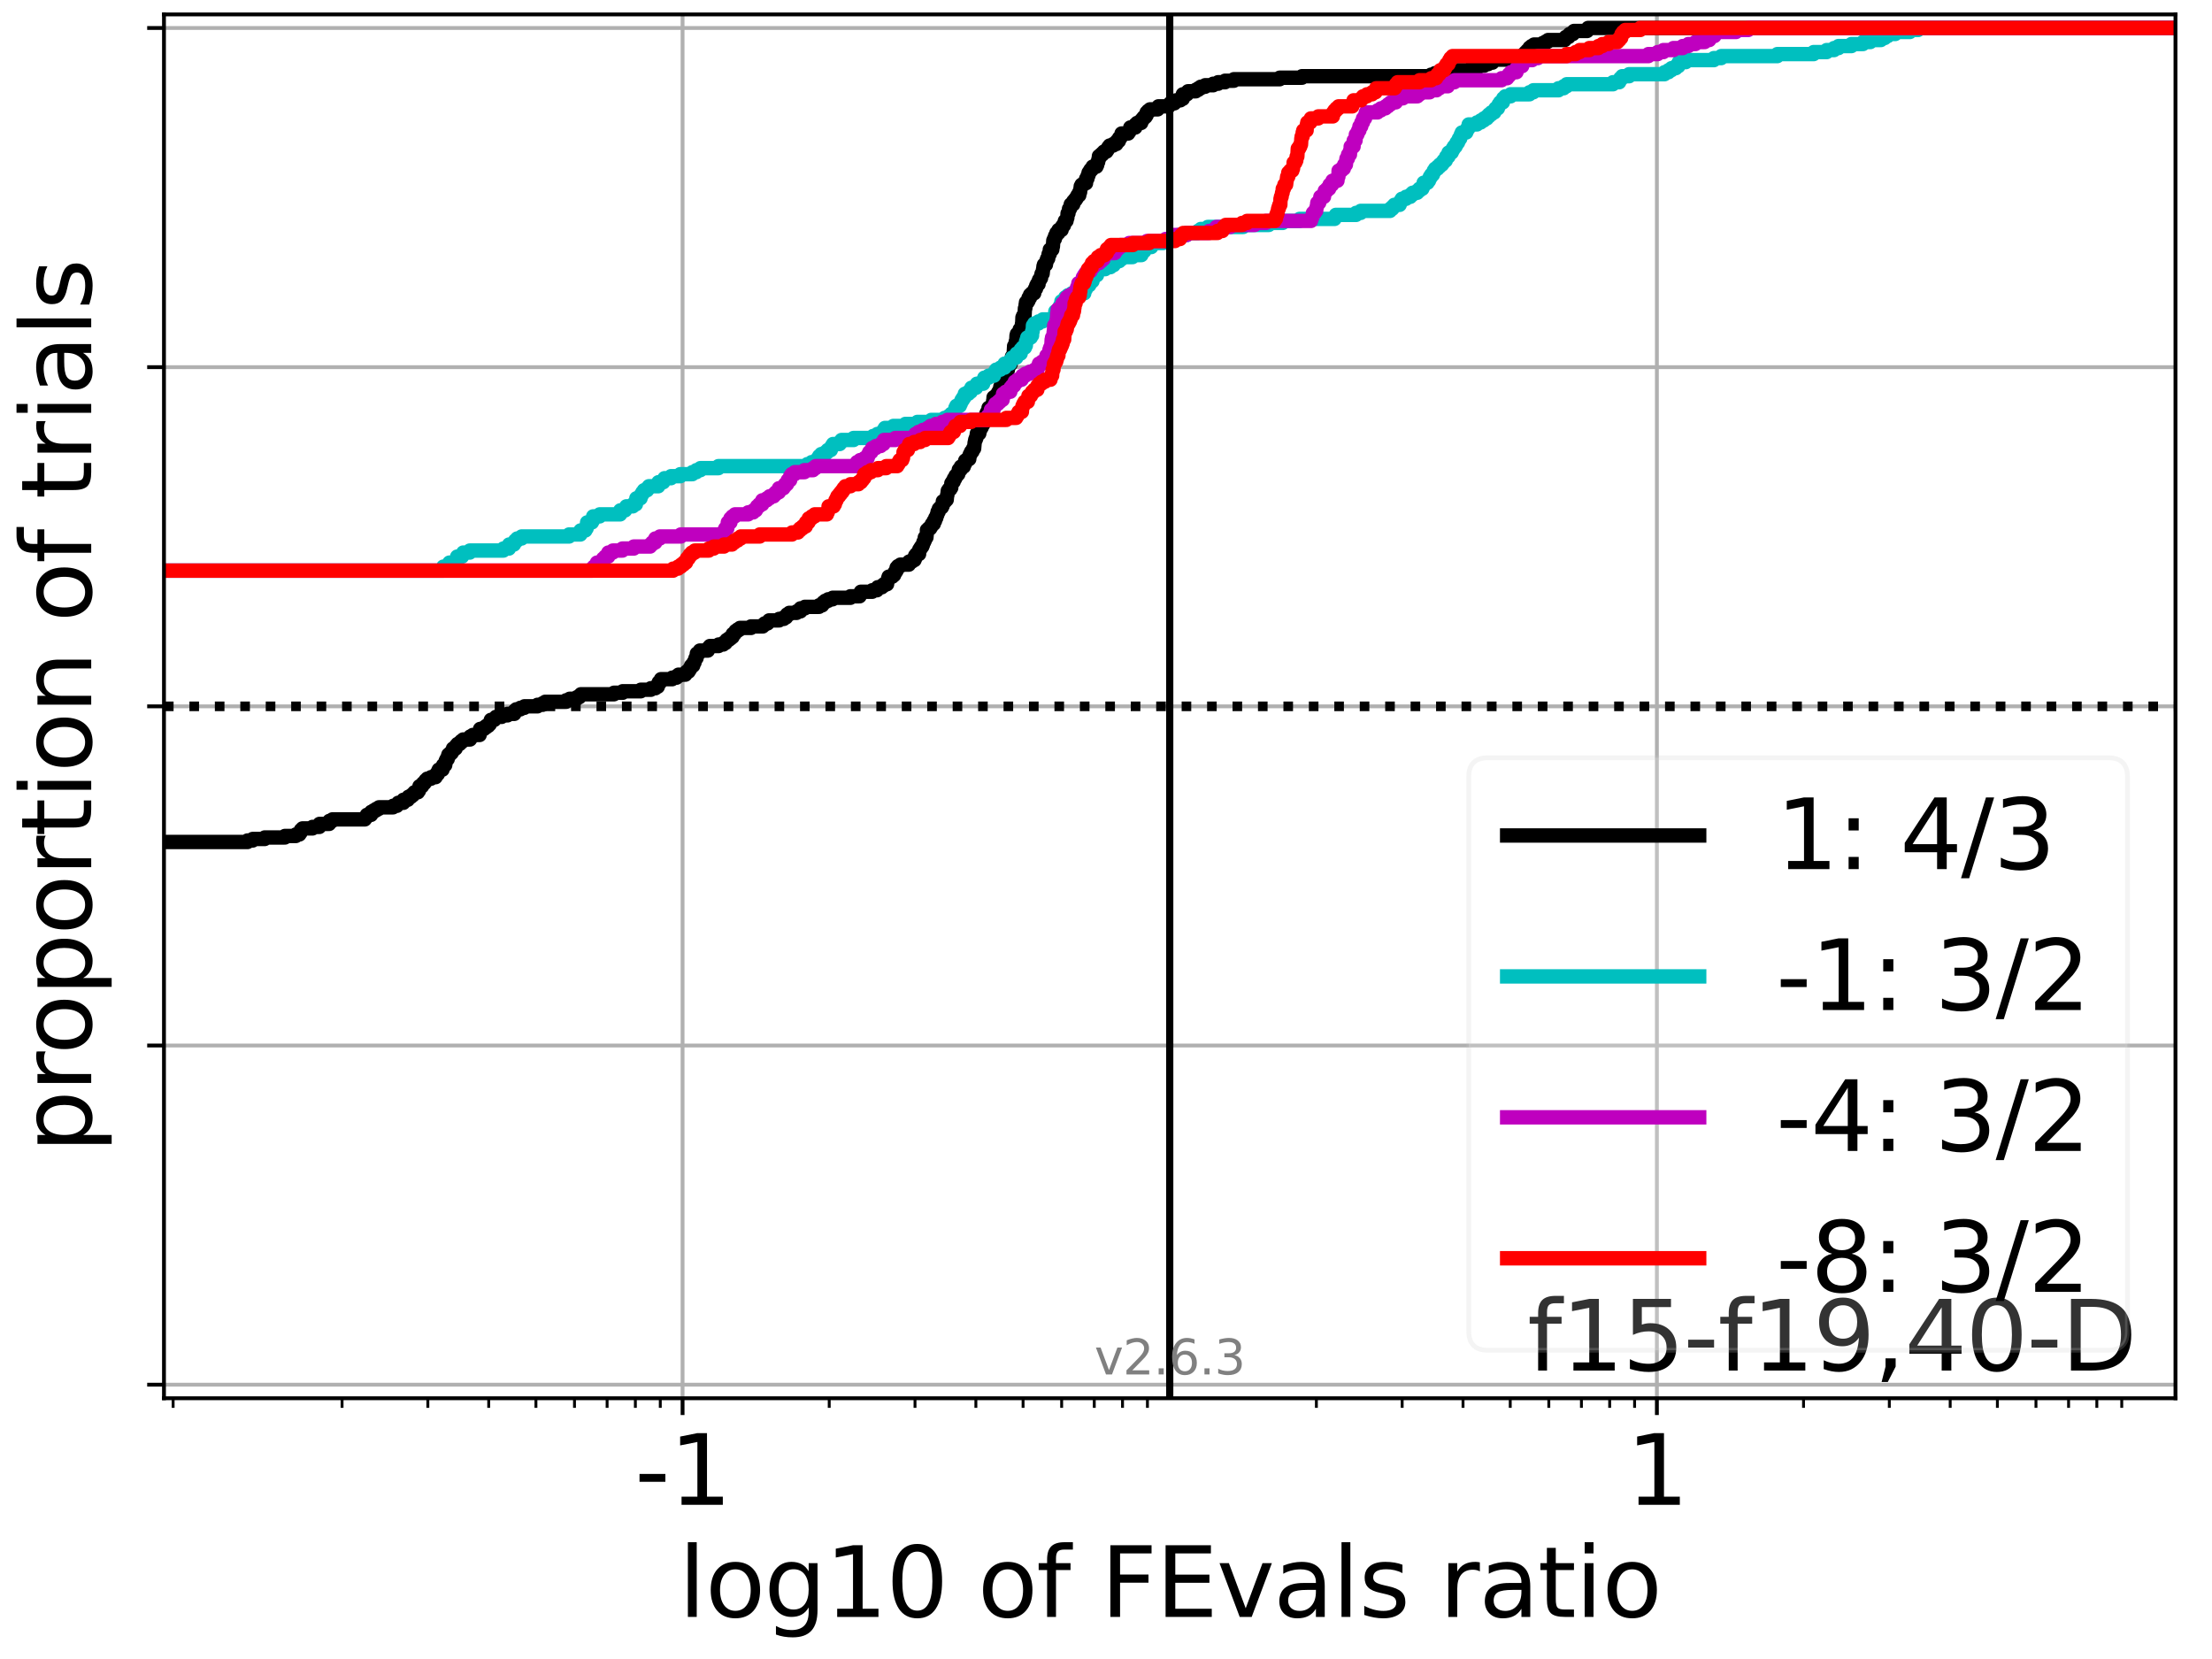 <?xml version="1.0" encoding="utf-8" standalone="no"?>
<!DOCTYPE svg PUBLIC "-//W3C//DTD SVG 1.1//EN"
  "http://www.w3.org/Graphics/SVG/1.1/DTD/svg11.dtd">
<svg height="345.6pt" version="1.1" viewBox="0 0 460.8 345.6" width="460.8pt" xmlns="http://www.w3.org/2000/svg" xmlns:xlink="http://www.w3.org/1999/xlink">
 <defs>
  <style type="text/css">*{stroke-linecap:butt;stroke-linejoin:round;}</style>
 </defs>
 <g id="figure_1">
  <g id="patch_1">
   <path d="M 0 345.6 
L 460.8 345.6 
L 460.8 0 
L 0 0 
z
" style="fill:#ffffff;"/>
  </g>
  <g id="axes_1">
   <g id="patch_2">
    <path d="M 34.16 291.28 
L 453.192 291.28 
L 453.192 3 
L 34.16 3 
z
" style="fill:#ffffff;"/>
   </g>
   <g id="matplotlib.axis_1">
    <g id="xtick_1">
     <g id="line2d_1">
      <path clip-path="url(#p270ab89ffc)" d="M 142.192 291.28 
L 142.192 3 
" style="fill:none;stroke:#b0b0b0;stroke-linecap:square;stroke-width:0.8;"/>
     </g>
     <g id="line2d_2">
      <defs>
       <path d="M 0 0 
L 0 3.5 
" id="m27a6ca8733" style="stroke:#000000;stroke-width:0.8;"/>
      </defs>
      <g>
       <use style="stroke:#000000;stroke-width:0.8;" x="142.192" xlink:href="#m27a6ca8733" y="291.28"/>
      </g>
     </g>
     <g id="text_1">
      <!-- -1 -->
      <g transform="translate(132.222 313.477)scale(0.2 -0.2)">
       <defs>
        <path d="M 313 2009 
L 1997 2009 
L 1997 1497 
L 313 1497 
L 313 2009 
z
" id="DejaVuSans-2d" transform="scale(0.016)"/>
        <path d="M 794 531 
L 1825 531 
L 1825 4091 
L 703 3866 
L 703 4441 
L 1819 4666 
L 2450 4666 
L 2450 531 
L 3481 531 
L 3481 0 
L 794 0 
L 794 531 
z
" id="DejaVuSans-31" transform="scale(0.016)"/>
       </defs>
       <use xlink:href="#DejaVuSans-2d"/>
       <use x="36.084" xlink:href="#DejaVuSans-31"/>
      </g>
     </g>
    </g>
    <g id="xtick_2">
     <g id="line2d_3">
      <path clip-path="url(#p270ab89ffc)" d="M 345.16 291.28 
L 345.16 3 
" style="fill:none;stroke:#b0b0b0;stroke-linecap:square;stroke-width:0.8;"/>
     </g>
     <g id="line2d_4">
      <g>
       <use style="stroke:#000000;stroke-width:0.8;" x="345.16" xlink:href="#m27a6ca8733" y="291.28"/>
      </g>
     </g>
     <g id="text_2">
      <!-- 1 -->
      <g transform="translate(338.797 313.477)scale(0.2 -0.2)">
       <use xlink:href="#DejaVuSans-31"/>
      </g>
     </g>
    </g>
    <g id="xtick_3">
     <g id="line2d_5">
      <defs>
       <path d="M 0 0 
L 0 2 
" id="m7da8aa1d41" style="stroke:#000000;stroke-width:0.6;"/>
      </defs>
      <g>
       <use style="stroke:#000000;stroke-width:0.6;" x="36.065" xlink:href="#m7da8aa1d41" y="291.28"/>
      </g>
     </g>
    </g>
    <g id="xtick_4">
     <g id="line2d_6">
      <g>
       <use style="stroke:#000000;stroke-width:0.6;" x="71.258" xlink:href="#m7da8aa1d41" y="291.28"/>
      </g>
     </g>
    </g>
    <g id="xtick_5">
     <g id="line2d_7">
      <g>
       <use style="stroke:#000000;stroke-width:0.6;" x="89.129" xlink:href="#m7da8aa1d41" y="291.28"/>
      </g>
     </g>
    </g>
    <g id="xtick_6">
     <g id="line2d_8">
      <g>
       <use style="stroke:#000000;stroke-width:0.6;" x="101.808" xlink:href="#m7da8aa1d41" y="291.28"/>
      </g>
     </g>
    </g>
    <g id="xtick_7">
     <g id="line2d_9">
      <g>
       <use style="stroke:#000000;stroke-width:0.6;" x="111.643" xlink:href="#m7da8aa1d41" y="291.28"/>
      </g>
     </g>
    </g>
    <g id="xtick_8">
     <g id="line2d_10">
      <g>
       <use style="stroke:#000000;stroke-width:0.6;" x="119.678" xlink:href="#m7da8aa1d41" y="291.28"/>
      </g>
     </g>
    </g>
    <g id="xtick_9">
     <g id="line2d_11">
      <g>
       <use style="stroke:#000000;stroke-width:0.6;" x="126.472" xlink:href="#m7da8aa1d41" y="291.28"/>
      </g>
     </g>
    </g>
    <g id="xtick_10">
     <g id="line2d_12">
      <g>
       <use style="stroke:#000000;stroke-width:0.6;" x="132.358" xlink:href="#m7da8aa1d41" y="291.28"/>
      </g>
     </g>
    </g>
    <g id="xtick_11">
     <g id="line2d_13">
      <g>
       <use style="stroke:#000000;stroke-width:0.6;" x="137.549" xlink:href="#m7da8aa1d41" y="291.28"/>
      </g>
     </g>
    </g>
    <g id="xtick_12">
     <g id="line2d_14">
      <g>
       <use style="stroke:#000000;stroke-width:0.6;" x="172.742" xlink:href="#m7da8aa1d41" y="291.28"/>
      </g>
     </g>
    </g>
    <g id="xtick_13">
     <g id="line2d_15">
      <g>
       <use style="stroke:#000000;stroke-width:0.6;" x="190.612" xlink:href="#m7da8aa1d41" y="291.28"/>
      </g>
     </g>
    </g>
    <g id="xtick_14">
     <g id="line2d_16">
      <g>
       <use style="stroke:#000000;stroke-width:0.6;" x="203.292" xlink:href="#m7da8aa1d41" y="291.28"/>
      </g>
     </g>
    </g>
    <g id="xtick_15">
     <g id="line2d_17">
      <g>
       <use style="stroke:#000000;stroke-width:0.6;" x="213.126" xlink:href="#m7da8aa1d41" y="291.28"/>
      </g>
     </g>
    </g>
    <g id="xtick_16">
     <g id="line2d_18">
      <g>
       <use style="stroke:#000000;stroke-width:0.6;" x="221.162" xlink:href="#m7da8aa1d41" y="291.28"/>
      </g>
     </g>
    </g>
    <g id="xtick_17">
     <g id="line2d_19">
      <g>
       <use style="stroke:#000000;stroke-width:0.6;" x="227.956" xlink:href="#m7da8aa1d41" y="291.28"/>
      </g>
     </g>
    </g>
    <g id="xtick_18">
     <g id="line2d_20">
      <g>
       <use style="stroke:#000000;stroke-width:0.6;" x="233.841" xlink:href="#m7da8aa1d41" y="291.28"/>
      </g>
     </g>
    </g>
    <g id="xtick_19">
     <g id="line2d_21">
      <g>
       <use style="stroke:#000000;stroke-width:0.6;" x="239.032" xlink:href="#m7da8aa1d41" y="291.28"/>
      </g>
     </g>
    </g>
    <g id="xtick_20">
     <g id="line2d_22">
      <g>
       <use style="stroke:#000000;stroke-width:0.6;" x="274.226" xlink:href="#m7da8aa1d41" y="291.28"/>
      </g>
     </g>
    </g>
    <g id="xtick_21">
     <g id="line2d_23">
      <g>
       <use style="stroke:#000000;stroke-width:0.6;" x="292.096" xlink:href="#m7da8aa1d41" y="291.28"/>
      </g>
     </g>
    </g>
    <g id="xtick_22">
     <g id="line2d_24">
      <g>
       <use style="stroke:#000000;stroke-width:0.6;" x="304.775" xlink:href="#m7da8aa1d41" y="291.28"/>
      </g>
     </g>
    </g>
    <g id="xtick_23">
     <g id="line2d_25">
      <g>
       <use style="stroke:#000000;stroke-width:0.6;" x="314.61" xlink:href="#m7da8aa1d41" y="291.28"/>
      </g>
     </g>
    </g>
    <g id="xtick_24">
     <g id="line2d_26">
      <g>
       <use style="stroke:#000000;stroke-width:0.6;" x="322.646" xlink:href="#m7da8aa1d41" y="291.28"/>
      </g>
     </g>
    </g>
    <g id="xtick_25">
     <g id="line2d_27">
      <g>
       <use style="stroke:#000000;stroke-width:0.6;" x="329.44" xlink:href="#m7da8aa1d41" y="291.28"/>
      </g>
     </g>
    </g>
    <g id="xtick_26">
     <g id="line2d_28">
      <g>
       <use style="stroke:#000000;stroke-width:0.6;" x="335.325" xlink:href="#m7da8aa1d41" y="291.28"/>
      </g>
     </g>
    </g>
    <g id="xtick_27">
     <g id="line2d_29">
      <g>
       <use style="stroke:#000000;stroke-width:0.6;" x="340.516" xlink:href="#m7da8aa1d41" y="291.28"/>
      </g>
     </g>
    </g>
    <g id="xtick_28">
     <g id="line2d_30">
      <g>
       <use style="stroke:#000000;stroke-width:0.6;" x="375.709" xlink:href="#m7da8aa1d41" y="291.28"/>
      </g>
     </g>
    </g>
    <g id="xtick_29">
     <g id="line2d_31">
      <g>
       <use style="stroke:#000000;stroke-width:0.6;" x="393.58" xlink:href="#m7da8aa1d41" y="291.28"/>
      </g>
     </g>
    </g>
    <g id="xtick_30">
     <g id="line2d_32">
      <g>
       <use style="stroke:#000000;stroke-width:0.6;" x="406.259" xlink:href="#m7da8aa1d41" y="291.28"/>
      </g>
     </g>
    </g>
    <g id="xtick_31">
     <g id="line2d_33">
      <g>
       <use style="stroke:#000000;stroke-width:0.6;" x="416.094" xlink:href="#m7da8aa1d41" y="291.28"/>
      </g>
     </g>
    </g>
    <g id="xtick_32">
     <g id="line2d_34">
      <g>
       <use style="stroke:#000000;stroke-width:0.6;" x="424.129" xlink:href="#m7da8aa1d41" y="291.28"/>
      </g>
     </g>
    </g>
    <g id="xtick_33">
     <g id="line2d_35">
      <g>
       <use style="stroke:#000000;stroke-width:0.6;" x="430.923" xlink:href="#m7da8aa1d41" y="291.28"/>
      </g>
     </g>
    </g>
    <g id="xtick_34">
     <g id="line2d_36">
      <g>
       <use style="stroke:#000000;stroke-width:0.6;" x="436.808" xlink:href="#m7da8aa1d41" y="291.28"/>
      </g>
     </g>
    </g>
    <g id="xtick_35">
     <g id="line2d_37">
      <g>
       <use style="stroke:#000000;stroke-width:0.6;" x="441.999" xlink:href="#m7da8aa1d41" y="291.28"/>
      </g>
     </g>
    </g>
    <g id="text_3">
     <!-- log10 of FEvals ratio -->
     <g transform="translate(141.371 336.833)scale(0.2 -0.2)">
      <defs>
       <path d="M 603 4863 
L 1178 4863 
L 1178 0 
L 603 0 
L 603 4863 
z
" id="DejaVuSans-6c" transform="scale(0.016)"/>
       <path d="M 1959 3097 
Q 1497 3097 1228 2736 
Q 959 2375 959 1747 
Q 959 1119 1226 758 
Q 1494 397 1959 397 
Q 2419 397 2687 759 
Q 2956 1122 2956 1747 
Q 2956 2369 2687 2733 
Q 2419 3097 1959 3097 
z
M 1959 3584 
Q 2709 3584 3137 3096 
Q 3566 2609 3566 1747 
Q 3566 888 3137 398 
Q 2709 -91 1959 -91 
Q 1206 -91 779 398 
Q 353 888 353 1747 
Q 353 2609 779 3096 
Q 1206 3584 1959 3584 
z
" id="DejaVuSans-6f" transform="scale(0.016)"/>
       <path d="M 2906 1791 
Q 2906 2416 2648 2759 
Q 2391 3103 1925 3103 
Q 1463 3103 1205 2759 
Q 947 2416 947 1791 
Q 947 1169 1205 825 
Q 1463 481 1925 481 
Q 2391 481 2648 825 
Q 2906 1169 2906 1791 
z
M 3481 434 
Q 3481 -459 3084 -895 
Q 2688 -1331 1869 -1331 
Q 1566 -1331 1297 -1286 
Q 1028 -1241 775 -1147 
L 775 -588 
Q 1028 -725 1275 -790 
Q 1522 -856 1778 -856 
Q 2344 -856 2625 -561 
Q 2906 -266 2906 331 
L 2906 616 
Q 2728 306 2450 153 
Q 2172 0 1784 0 
Q 1141 0 747 490 
Q 353 981 353 1791 
Q 353 2603 747 3093 
Q 1141 3584 1784 3584 
Q 2172 3584 2450 3431 
Q 2728 3278 2906 2969 
L 2906 3500 
L 3481 3500 
L 3481 434 
z
" id="DejaVuSans-67" transform="scale(0.016)"/>
       <path d="M 2034 4250 
Q 1547 4250 1301 3770 
Q 1056 3291 1056 2328 
Q 1056 1369 1301 889 
Q 1547 409 2034 409 
Q 2525 409 2770 889 
Q 3016 1369 3016 2328 
Q 3016 3291 2770 3770 
Q 2525 4250 2034 4250 
z
M 2034 4750 
Q 2819 4750 3233 4129 
Q 3647 3509 3647 2328 
Q 3647 1150 3233 529 
Q 2819 -91 2034 -91 
Q 1250 -91 836 529 
Q 422 1150 422 2328 
Q 422 3509 836 4129 
Q 1250 4750 2034 4750 
z
" id="DejaVuSans-30" transform="scale(0.016)"/>
       <path id="DejaVuSans-20" transform="scale(0.016)"/>
       <path d="M 2375 4863 
L 2375 4384 
L 1825 4384 
Q 1516 4384 1395 4259 
Q 1275 4134 1275 3809 
L 1275 3500 
L 2222 3500 
L 2222 3053 
L 1275 3053 
L 1275 0 
L 697 0 
L 697 3053 
L 147 3053 
L 147 3500 
L 697 3500 
L 697 3744 
Q 697 4328 969 4595 
Q 1241 4863 1831 4863 
L 2375 4863 
z
" id="DejaVuSans-66" transform="scale(0.016)"/>
       <path d="M 628 4666 
L 3309 4666 
L 3309 4134 
L 1259 4134 
L 1259 2759 
L 3109 2759 
L 3109 2228 
L 1259 2228 
L 1259 0 
L 628 0 
L 628 4666 
z
" id="DejaVuSans-46" transform="scale(0.016)"/>
       <path d="M 628 4666 
L 3578 4666 
L 3578 4134 
L 1259 4134 
L 1259 2753 
L 3481 2753 
L 3481 2222 
L 1259 2222 
L 1259 531 
L 3634 531 
L 3634 0 
L 628 0 
L 628 4666 
z
" id="DejaVuSans-45" transform="scale(0.016)"/>
       <path d="M 191 3500 
L 800 3500 
L 1894 563 
L 2988 3500 
L 3597 3500 
L 2284 0 
L 1503 0 
L 191 3500 
z
" id="DejaVuSans-76" transform="scale(0.016)"/>
       <path d="M 2194 1759 
Q 1497 1759 1228 1600 
Q 959 1441 959 1056 
Q 959 750 1161 570 
Q 1363 391 1709 391 
Q 2188 391 2477 730 
Q 2766 1069 2766 1631 
L 2766 1759 
L 2194 1759 
z
M 3341 1997 
L 3341 0 
L 2766 0 
L 2766 531 
Q 2569 213 2275 61 
Q 1981 -91 1556 -91 
Q 1019 -91 701 211 
Q 384 513 384 1019 
Q 384 1609 779 1909 
Q 1175 2209 1959 2209 
L 2766 2209 
L 2766 2266 
Q 2766 2663 2505 2880 
Q 2244 3097 1772 3097 
Q 1472 3097 1187 3025 
Q 903 2953 641 2809 
L 641 3341 
Q 956 3463 1253 3523 
Q 1550 3584 1831 3584 
Q 2591 3584 2966 3190 
Q 3341 2797 3341 1997 
z
" id="DejaVuSans-61" transform="scale(0.016)"/>
       <path d="M 2834 3397 
L 2834 2853 
Q 2591 2978 2328 3040 
Q 2066 3103 1784 3103 
Q 1356 3103 1142 2972 
Q 928 2841 928 2578 
Q 928 2378 1081 2264 
Q 1234 2150 1697 2047 
L 1894 2003 
Q 2506 1872 2764 1633 
Q 3022 1394 3022 966 
Q 3022 478 2636 193 
Q 2250 -91 1575 -91 
Q 1294 -91 989 -36 
Q 684 19 347 128 
L 347 722 
Q 666 556 975 473 
Q 1284 391 1588 391 
Q 1994 391 2212 530 
Q 2431 669 2431 922 
Q 2431 1156 2273 1281 
Q 2116 1406 1581 1522 
L 1381 1569 
Q 847 1681 609 1914 
Q 372 2147 372 2553 
Q 372 3047 722 3315 
Q 1072 3584 1716 3584 
Q 2034 3584 2315 3537 
Q 2597 3491 2834 3397 
z
" id="DejaVuSans-73" transform="scale(0.016)"/>
       <path d="M 2631 2963 
Q 2534 3019 2420 3045 
Q 2306 3072 2169 3072 
Q 1681 3072 1420 2755 
Q 1159 2438 1159 1844 
L 1159 0 
L 581 0 
L 581 3500 
L 1159 3500 
L 1159 2956 
Q 1341 3275 1631 3429 
Q 1922 3584 2338 3584 
Q 2397 3584 2469 3576 
Q 2541 3569 2628 3553 
L 2631 2963 
z
" id="DejaVuSans-72" transform="scale(0.016)"/>
       <path d="M 1172 4494 
L 1172 3500 
L 2356 3500 
L 2356 3053 
L 1172 3053 
L 1172 1153 
Q 1172 725 1289 603 
Q 1406 481 1766 481 
L 2356 481 
L 2356 0 
L 1766 0 
Q 1100 0 847 248 
Q 594 497 594 1153 
L 594 3053 
L 172 3053 
L 172 3500 
L 594 3500 
L 594 4494 
L 1172 4494 
z
" id="DejaVuSans-74" transform="scale(0.016)"/>
       <path d="M 603 3500 
L 1178 3500 
L 1178 0 
L 603 0 
L 603 3500 
z
M 603 4863 
L 1178 4863 
L 1178 4134 
L 603 4134 
L 603 4863 
z
" id="DejaVuSans-69" transform="scale(0.016)"/>
      </defs>
      <use xlink:href="#DejaVuSans-6c"/>
      <use x="27.783" xlink:href="#DejaVuSans-6f"/>
      <use x="88.965" xlink:href="#DejaVuSans-67"/>
      <use x="152.441" xlink:href="#DejaVuSans-31"/>
      <use x="216.064" xlink:href="#DejaVuSans-30"/>
      <use x="279.688" xlink:href="#DejaVuSans-20"/>
      <use x="311.475" xlink:href="#DejaVuSans-6f"/>
      <use x="372.656" xlink:href="#DejaVuSans-66"/>
      <use x="407.861" xlink:href="#DejaVuSans-20"/>
      <use x="439.648" xlink:href="#DejaVuSans-46"/>
      <use x="497.168" xlink:href="#DejaVuSans-45"/>
      <use x="560.352" xlink:href="#DejaVuSans-76"/>
      <use x="619.531" xlink:href="#DejaVuSans-61"/>
      <use x="680.811" xlink:href="#DejaVuSans-6c"/>
      <use x="708.594" xlink:href="#DejaVuSans-73"/>
      <use x="760.693" xlink:href="#DejaVuSans-20"/>
      <use x="792.48" xlink:href="#DejaVuSans-72"/>
      <use x="833.594" xlink:href="#DejaVuSans-61"/>
      <use x="894.873" xlink:href="#DejaVuSans-74"/>
      <use x="934.082" xlink:href="#DejaVuSans-69"/>
      <use x="961.865" xlink:href="#DejaVuSans-6f"/>
     </g>
    </g>
   </g>
   <g id="matplotlib.axis_2">
    <g id="ytick_1">
     <g id="line2d_38">
      <path clip-path="url(#p270ab89ffc)" d="M 34.16 288.454 
L 453.192 288.454 
" style="fill:none;stroke:#b0b0b0;stroke-linecap:square;stroke-width:0.8;"/>
     </g>
     <g id="line2d_39">
      <defs>
       <path d="M 0 0 
L -3.5 0 
" id="m5cee866aac" style="stroke:#000000;stroke-width:0.8;"/>
      </defs>
      <g>
       <use style="stroke:#000000;stroke-width:0.8;" x="34.16" xlink:href="#m5cee866aac" y="288.454"/>
      </g>
     </g>
    </g>
    <g id="ytick_2">
     <g id="line2d_40">
      <path clip-path="url(#p270ab89ffc)" d="M 34.16 217.797 
L 453.192 217.797 
" style="fill:none;stroke:#b0b0b0;stroke-linecap:square;stroke-width:0.8;"/>
     </g>
     <g id="line2d_41">
      <g>
       <use style="stroke:#000000;stroke-width:0.8;" x="34.16" xlink:href="#m5cee866aac" y="217.797"/>
      </g>
     </g>
    </g>
    <g id="ytick_3">
     <g id="line2d_42">
      <path clip-path="url(#p270ab89ffc)" d="M 34.16 147.14 
L 453.192 147.14 
" style="fill:none;stroke:#b0b0b0;stroke-linecap:square;stroke-width:0.8;"/>
     </g>
     <g id="line2d_43">
      <g>
       <use style="stroke:#000000;stroke-width:0.8;" x="34.16" xlink:href="#m5cee866aac" y="147.14"/>
      </g>
     </g>
    </g>
    <g id="ytick_4">
     <g id="line2d_44">
      <path clip-path="url(#p270ab89ffc)" d="M 34.16 76.483 
L 453.192 76.483 
" style="fill:none;stroke:#b0b0b0;stroke-linecap:square;stroke-width:0.8;"/>
     </g>
     <g id="line2d_45">
      <g>
       <use style="stroke:#000000;stroke-width:0.8;" x="34.16" xlink:href="#m5cee866aac" y="76.483"/>
      </g>
     </g>
    </g>
    <g id="ytick_5">
     <g id="line2d_46">
      <path clip-path="url(#p270ab89ffc)" d="M 34.16 5.826 
L 453.192 5.826 
" style="fill:none;stroke:#b0b0b0;stroke-linecap:square;stroke-width:0.8;"/>
     </g>
     <g id="line2d_47">
      <g>
       <use style="stroke:#000000;stroke-width:0.8;" x="34.16" xlink:href="#m5cee866aac" y="5.826"/>
      </g>
     </g>
    </g>
    <g id="text_4">
     <!-- proportion of trials -->
     <g transform="translate(19.001 240.146)rotate(-90)scale(0.2 -0.2)">
      <defs>
       <path d="M 1159 525 
L 1159 -1331 
L 581 -1331 
L 581 3500 
L 1159 3500 
L 1159 2969 
Q 1341 3281 1617 3432 
Q 1894 3584 2278 3584 
Q 2916 3584 3314 3078 
Q 3713 2572 3713 1747 
Q 3713 922 3314 415 
Q 2916 -91 2278 -91 
Q 1894 -91 1617 61 
Q 1341 213 1159 525 
z
M 3116 1747 
Q 3116 2381 2855 2742 
Q 2594 3103 2138 3103 
Q 1681 3103 1420 2742 
Q 1159 2381 1159 1747 
Q 1159 1113 1420 752 
Q 1681 391 2138 391 
Q 2594 391 2855 752 
Q 3116 1113 3116 1747 
z
" id="DejaVuSans-70" transform="scale(0.016)"/>
       <path d="M 3513 2113 
L 3513 0 
L 2938 0 
L 2938 2094 
Q 2938 2591 2744 2837 
Q 2550 3084 2163 3084 
Q 1697 3084 1428 2787 
Q 1159 2491 1159 1978 
L 1159 0 
L 581 0 
L 581 3500 
L 1159 3500 
L 1159 2956 
Q 1366 3272 1645 3428 
Q 1925 3584 2291 3584 
Q 2894 3584 3203 3211 
Q 3513 2838 3513 2113 
z
" id="DejaVuSans-6e" transform="scale(0.016)"/>
      </defs>
      <use xlink:href="#DejaVuSans-70"/>
      <use x="63.477" xlink:href="#DejaVuSans-72"/>
      <use x="102.34" xlink:href="#DejaVuSans-6f"/>
      <use x="163.521" xlink:href="#DejaVuSans-70"/>
      <use x="226.998" xlink:href="#DejaVuSans-6f"/>
      <use x="288.18" xlink:href="#DejaVuSans-72"/>
      <use x="329.293" xlink:href="#DejaVuSans-74"/>
      <use x="368.502" xlink:href="#DejaVuSans-69"/>
      <use x="396.285" xlink:href="#DejaVuSans-6f"/>
      <use x="457.467" xlink:href="#DejaVuSans-6e"/>
      <use x="520.846" xlink:href="#DejaVuSans-20"/>
      <use x="552.633" xlink:href="#DejaVuSans-6f"/>
      <use x="613.814" xlink:href="#DejaVuSans-66"/>
      <use x="649.02" xlink:href="#DejaVuSans-20"/>
      <use x="680.807" xlink:href="#DejaVuSans-74"/>
      <use x="720.016" xlink:href="#DejaVuSans-72"/>
      <use x="761.129" xlink:href="#DejaVuSans-69"/>
      <use x="788.912" xlink:href="#DejaVuSans-61"/>
      <use x="850.191" xlink:href="#DejaVuSans-6c"/>
      <use x="877.975" xlink:href="#DejaVuSans-73"/>
     </g>
    </g>
   </g>
   <g id="line2d_48">
    <path clip-path="url(#p270ab89ffc)" d="M 34.16 175.403 
L 51.56 175.403 
L 51.56 175.089 
L 52.64 175.089 
L 52.64 174.775 
L 55.145 174.775 
L 55.145 174.461 
L 59.349 174.461 
L 59.349 174.147 
L 61.632 174.147 
L 61.632 173.833 
L 62.368 173.833 
L 62.368 173.519 
L 62.584 173.519 
L 62.694 172.891 
L 63.008 172.891 
L 63.008 172.576 
L 65.099 172.576 
L 65.099 172.262 
L 66.518 172.262 
L 66.564 171.634 
L 68.565 171.634 
L 68.62 171.006 
L 69.262 171.006 
L 69.262 170.692 
L 76.004 170.692 
L 76.004 170.378 
L 76.251 170.378 
L 76.251 170.064 
L 76.427 170.064 
L 76.427 169.75 
L 77.306 169.75 
L 77.33 169.122 
L 77.862 169.122 
L 77.862 168.808 
L 78.386 168.808 
L 78.386 168.494 
L 78.942 168.494 
L 78.942 168.18 
L 81.876 168.18 
L 81.876 167.866 
L 82.682 167.866 
L 82.682 167.552 
L 82.952 167.552 
L 82.952 167.238 
L 84.032 167.238 
L 84.039 166.61 
L 84.955 166.61 
L 84.955 166.296 
L 85.094 166.296 
L 85.094 165.982 
L 85.651 165.982 
L 85.651 165.668 
L 86.035 165.668 
L 86.035 165.354 
L 86.323 165.354 
L 86.323 165.04 
L 87.058 165.04 
L 87.058 164.726 
L 87.276 164.726 
L 87.384 163.784 
L 87.934 163.784 
L 87.934 163.47 
L 88.114 163.47 
L 88.114 163.156 
L 88.439 163.156 
L 88.439 162.842 
L 88.67 162.842 
L 88.67 162.527 
L 88.996 162.527 
L 88.996 162.213 
L 89.789 162.213 
L 89.789 161.899 
L 90.741 161.899 
L 90.845 161.271 
L 91.209 161.271 
L 91.254 160.643 
L 91.401 160.643 
L 91.401 160.329 
L 92.182 160.329 
L 92.264 159.701 
L 92.31 159.701 
L 92.31 159.387 
L 92.744 159.387 
L 92.82 158.759 
L 92.866 158.759 
L 92.866 158.445 
L 93.024 158.445 
L 93.024 158.131 
L 93.262 158.131 
L 93.31 157.503 
L 93.411 157.503 
L 93.411 157.189 
L 93.76 157.189 
L 93.76 156.875 
L 94.086 156.875 
L 94.086 156.561 
L 94.281 156.561 
L 94.365 155.933 
L 94.922 155.933 
L 95.027 155.305 
L 95.296 155.305 
L 95.296 154.991 
L 95.763 154.991 
L 95.763 154.677 
L 96.089 154.677 
L 96.089 154.363 
L 96.491 154.363 
L 96.491 154.049 
L 97.91 154.049 
L 97.956 153.421 
L 98.494 153.421 
L 98.494 153.107 
L 99.913 153.107 
L 100.012 151.85 
L 100.85 151.85 
L 100.85 151.536 
L 101.274 151.536 
L 101.274 151.222 
L 101.719 151.222 
L 101.719 150.908 
L 102.015 150.908 
L 102.015 150.594 
L 102.143 150.594 
L 102.143 150.28 
L 102.254 150.28 
L 102.254 149.966 
L 102.99 149.966 
L 102.99 149.652 
L 103.316 149.652 
L 103.316 149.338 
L 104.501 149.338 
L 104.501 149.024 
L 105.721 149.024 
L 105.721 148.71 
L 107.14 148.71 
L 107.186 148.082 
L 107.528 148.082 
L 107.528 147.768 
L 108.397 147.768 
L 108.397 147.454 
L 109.242 147.454 
L 109.242 147.14 
L 111.966 147.14 
L 111.966 146.826 
L 113.022 146.826 
L 113.022 146.512 
L 113.578 146.512 
L 113.578 146.198 
L 117.921 146.198 
L 117.921 145.884 
L 118.668 145.884 
L 118.668 145.57 
L 120.142 145.57 
L 120.142 145.256 
L 120.671 145.256 
L 120.671 144.942 
L 121.011 144.942 
L 121.011 144.628 
L 127.898 144.628 
L 127.898 144.314 
L 129.71 144.314 
L 129.71 144 
L 133.489 144 
L 133.489 143.686 
L 135.575 143.686 
L 135.575 143.372 
L 136.54 143.372 
L 136.54 143.058 
L 137.027 143.058 
L 137.027 142.744 
L 137.149 142.744 
L 137.237 142.116 
L 137.573 142.116 
L 137.573 141.801 
L 137.693 141.801 
L 137.693 141.487 
L 140.02 141.487 
L 140.02 141.173 
L 140.927 141.173 
L 140.927 140.859 
L 141.351 140.859 
L 141.351 140.545 
L 142.767 140.545 
L 142.767 140.231 
L 143.014 140.231 
L 143.014 139.917 
L 143.438 139.917 
L 143.438 139.603 
L 143.636 139.603 
L 143.636 139.289 
L 143.827 139.289 
L 143.827 138.975 
L 143.979 138.975 
L 143.979 138.661 
L 144.402 138.661 
L 144.466 138.033 
L 144.675 138.033 
L 144.784 137.405 
L 144.889 137.405 
L 144.889 137.091 
L 145.099 137.091 
L 145.166 136.149 
L 145.555 136.149 
L 145.555 135.835 
L 145.792 135.835 
L 145.792 135.521 
L 147.459 135.521 
L 147.459 135.207 
L 147.605 135.207 
L 147.605 134.893 
L 147.883 134.893 
L 147.883 134.579 
L 149.692 134.579 
L 149.692 134.265 
L 150.657 134.265 
L 150.657 133.951 
L 151.144 133.951 
L 151.144 133.637 
L 151.353 133.637 
L 151.353 133.323 
L 151.81 133.323 
L 151.81 133.009 
L 152.223 133.009 
L 152.223 132.695 
L 152.605 132.695 
L 152.646 132.067 
L 153.029 132.067 
L 153.029 131.753 
L 153.231 131.753 
L 153.231 131.438 
L 153.655 131.438 
L 153.655 131.124 
L 154.137 131.124 
L 154.137 130.81 
L 156.441 130.81 
L 156.441 130.496 
L 158.901 130.496 
L 158.901 130.182 
L 159.283 130.182 
L 159.283 129.868 
L 159.909 129.868 
L 159.909 129.554 
L 160.219 129.554 
L 160.219 129.24 
L 162.306 129.24 
L 162.306 128.926 
L 163.271 128.926 
L 163.271 128.612 
L 163.758 128.612 
L 163.758 128.298 
L 163.967 128.298 
L 163.967 127.984 
L 164.423 127.984 
L 164.423 127.67 
L 165.954 127.67 
L 165.954 127.356 
L 166.751 127.356 
L 166.769 126.728 
L 167.676 126.728 
L 167.676 126.414 
L 170.622 126.414 
L 170.622 126.1 
L 171.28 126.1 
L 171.28 125.786 
L 171.515 125.786 
L 171.515 125.472 
L 171.897 125.472 
L 171.897 125.158 
L 172.523 125.158 
L 172.523 124.844 
L 173.455 124.844 
L 173.455 124.53 
L 177.154 124.53 
L 177.154 124.216 
L 179.066 124.216 
L 179.066 123.902 
L 179.246 123.902 
L 179.329 123.274 
L 181.696 123.274 
L 181.696 122.96 
L 182.681 122.96 
L 182.681 122.646 
L 182.844 122.646 
L 182.844 122.332 
L 183.708 122.332 
L 183.708 122.018 
L 184.122 122.018 
L 184.122 121.704 
L 184.788 121.704 
L 184.856 121.075 
L 184.931 121.075 
L 185.015 120.447 
L 185.12 120.447 
L 185.12 120.133 
L 185.896 120.133 
L 185.896 119.819 
L 186.256 119.819 
L 186.256 119.505 
L 186.383 119.505 
L 186.383 119.191 
L 186.592 119.191 
L 186.592 118.877 
L 186.782 118.877 
L 186.782 118.249 
L 187.049 118.249 
L 187.049 117.935 
L 187.57 117.935 
L 187.57 117.621 
L 189.326 117.621 
L 189.376 116.993 
L 189.996 116.993 
L 189.996 116.679 
L 190.507 116.679 
L 190.507 116.365 
L 190.644 116.365 
L 190.647 115.737 
L 190.889 115.737 
L 190.889 115.423 
L 191.459 115.423 
L 191.501 114.481 
L 191.699 114.481 
L 191.699 114.167 
L 191.904 114.167 
L 191.904 113.853 
L 192.129 113.853 
L 192.129 113.539 
L 192.256 113.539 
L 192.366 112.911 
L 192.515 112.911 
L 192.515 112.597 
L 192.655 112.597 
L 192.655 111.969 
L 192.984 111.969 
L 193.081 111.026 
L 193.098 111.026 
L 193.102 110.398 
L 193.421 110.398 
L 193.421 110.084 
L 193.78 110.084 
L 193.78 109.77 
L 193.978 109.77 
L 193.978 109.456 
L 194.14 109.456 
L 194.14 109.142 
L 194.516 109.142 
L 194.522 108.514 
L 194.787 108.514 
L 194.842 107.886 
L 195.04 107.886 
L 195.148 107.258 
L 195.256 107.258 
L 195.312 106.63 
L 195.523 106.63 
L 195.578 106.002 
L 195.867 106.002 
L 195.867 105.688 
L 196.211 105.688 
L 196.211 105.374 
L 196.367 105.374 
L 196.416 104.432 
L 196.924 104.432 
L 196.924 104.118 
L 197.215 104.118 
L 197.292 103.176 
L 197.346 103.176 
L 197.446 102.234 
L 197.657 102.234 
L 197.657 101.92 
L 197.97 101.92 
L 197.97 101.606 
L 198.161 101.606 
L 198.183 100.663 
L 198.385 100.663 
L 198.385 100.349 
L 198.666 100.349 
L 198.712 99.721 
L 198.975 99.721 
L 199.067 99.093 
L 199.349 99.093 
L 199.349 98.779 
L 199.621 98.779 
L 199.693 98.151 
L 199.742 98.151 
L 199.742 97.837 
L 200.144 97.837 
L 200.164 97.209 
L 200.768 97.209 
L 200.844 96.581 
L 201.047 96.581 
L 201.071 95.953 
L 201.452 95.953 
L 201.452 95.639 
L 201.908 95.639 
L 202.014 94.697 
L 202.168 94.697 
L 202.168 94.383 
L 202.319 94.383 
L 202.319 94.069 
L 202.575 94.069 
L 202.575 93.755 
L 202.712 93.755 
L 202.712 93.441 
L 202.927 93.441 
L 203.038 92.185 
L 203.061 92.185 
L 203.171 91.557 
L 203.286 91.557 
L 203.286 91.243 
L 203.398 91.243 
L 203.497 90.3 
L 204.006 90.3 
L 204.017 89.672 
L 204.177 89.672 
L 204.177 89.358 
L 204.302 89.358 
L 204.302 89.044 
L 204.503 89.044 
L 204.519 88.416 
L 204.828 88.416 
L 204.859 87.474 
L 205.346 87.474 
L 205.456 86.218 
L 205.595 86.218 
L 205.595 85.904 
L 205.921 85.904 
L 205.935 84.962 
L 206.576 84.962 
L 206.627 84.334 
L 206.816 84.334 
L 206.908 83.392 
L 206.954 83.392 
L 206.979 82.764 
L 207.391 82.764 
L 207.391 82.45 
L 207.862 82.45 
L 207.881 81.822 
L 208.057 81.822 
L 208.057 81.508 
L 208.298 81.508 
L 208.386 80.566 
L 208.553 80.566 
L 208.583 79.623 
L 208.774 79.623 
L 208.814 78.681 
L 208.963 78.681 
L 209.052 78.053 
L 209.324 78.053 
L 209.324 77.739 
L 209.745 77.739 
L 209.791 77.111 
L 209.945 77.111 
L 210.015 76.483 
L 210.107 76.483 
L 210.107 76.169 
L 210.287 76.169 
L 210.287 75.855 
L 210.541 75.855 
L 210.541 75.227 
L 210.715 75.227 
L 210.811 74.285 
L 211.137 74.285 
L 211.244 72.401 
L 211.26 72.401 
L 211.26 72.087 
L 211.499 72.087 
L 211.6 71.145 
L 211.704 71.145 
L 211.765 69.888 
L 211.846 69.888 
L 211.846 69.574 
L 212.308 69.574 
L 212.391 68.946 
L 212.421 68.946 
L 212.421 68.632 
L 212.643 68.632 
L 212.643 68.318 
L 212.828 68.318 
L 212.906 67.376 
L 212.945 67.376 
L 212.999 66.12 
L 213.126 66.12 
L 213.126 65.806 
L 213.429 65.806 
L 213.512 64.236 
L 213.587 64.236 
L 213.685 63.294 
L 213.734 63.294 
L 213.734 62.98 
L 214.06 62.98 
L 214.06 62.666 
L 214.247 62.666 
L 214.267 62.038 
L 214.573 62.038 
L 214.578 61.41 
L 214.903 61.41 
L 214.903 61.096 
L 215.438 61.096 
L 215.459 60.468 
L 215.604 60.468 
L 215.604 60.154 
L 215.819 60.154 
L 215.858 59.525 
L 216.013 59.525 
L 216.013 59.211 
L 216.345 59.211 
L 216.345 58.583 
L 216.465 58.583 
L 216.465 58.269 
L 216.673 58.269 
L 216.673 57.955 
L 216.861 57.955 
L 216.906 57.327 
L 216.979 57.327 
L 216.979 57.013 
L 217.197 57.013 
L 217.29 56.071 
L 217.323 56.071 
L 217.379 55.443 
L 217.473 55.443 
L 217.473 55.129 
L 217.885 55.129 
L 217.93 54.501 
L 218.032 54.501 
L 218.032 54.187 
L 218.146 54.187 
L 218.146 53.873 
L 218.355 53.873 
L 218.444 52.931 
L 218.672 52.931 
L 218.697 51.989 
L 219.214 51.989 
L 219.267 51.361 
L 219.338 51.361 
L 219.424 50.105 
L 219.554 50.105 
L 219.554 49.791 
L 219.74 49.791 
L 219.791 49.162 
L 219.986 49.162 
L 220.071 48.534 
L 220.499 48.534 
L 220.509 47.906 
L 221.147 47.906 
L 221.172 47.278 
L 221.395 47.278 
L 221.395 46.964 
L 221.635 46.964 
L 221.744 46.336 
L 221.837 46.336 
L 221.837 46.022 
L 222.166 46.022 
L 222.268 45.394 
L 222.343 45.394 
L 222.398 44.452 
L 222.573 44.452 
L 222.665 43.824 
L 222.697 43.824 
L 222.697 43.51 
L 222.899 43.51 
L 223.001 42.882 
L 223.059 42.882 
L 223.059 42.568 
L 223.573 42.568 
L 223.578 41.94 
L 223.845 41.94 
L 223.845 41.626 
L 224.102 41.626 
L 224.102 41.312 
L 224.3 41.312 
L 224.3 40.998 
L 224.466 40.998 
L 224.466 40.684 
L 224.826 40.684 
L 224.826 40.056 
L 224.992 40.056 
L 225.102 39.114 
L 225.142 39.114 
L 225.142 38.799 
L 225.304 38.799 
L 225.304 38.485 
L 225.707 38.485 
L 225.707 38.171 
L 226.232 38.171 
L 226.271 37.229 
L 226.521 37.229 
L 226.567 36.601 
L 226.723 36.601 
L 226.769 35.973 
L 226.976 35.973 
L 226.976 35.659 
L 227.164 35.659 
L 227.164 35.345 
L 227.469 35.345 
L 227.469 35.031 
L 227.62 35.031 
L 227.62 34.717 
L 228.405 34.717 
L 228.405 34.403 
L 228.551 34.403 
L 228.622 33.775 
L 228.755 33.775 
L 228.825 33.147 
L 228.93 33.147 
L 228.93 32.519 
L 229.303 32.519 
L 229.303 32.205 
L 229.646 32.205 
L 229.646 31.891 
L 229.958 31.891 
L 229.958 31.577 
L 230.503 31.577 
L 230.503 31.263 
L 230.713 31.263 
L 230.713 30.949 
L 230.904 30.949 
L 230.904 30.635 
L 231.146 30.635 
L 231.146 30.321 
L 231.884 30.321 
L 231.884 30.007 
L 232.552 30.007 
L 232.656 29.379 
L 233.079 29.379 
L 233.119 28.751 
L 233.401 28.751 
L 233.401 28.436 
L 233.622 28.436 
L 233.643 27.808 
L 235.029 27.808 
L 235.029 27.494 
L 235.251 27.494 
L 235.359 26.866 
L 235.457 26.866 
L 235.457 26.552 
L 236.517 26.552 
L 236.53 25.924 
L 236.864 25.924 
L 236.864 25.61 
L 237.727 25.61 
L 237.765 24.982 
L 238.034 24.982 
L 238.034 24.668 
L 238.289 24.668 
L 238.289 24.354 
L 238.642 24.354 
L 238.642 24.04 
L 238.845 24.04 
L 238.87 23.412 
L 239.155 23.412 
L 239.155 23.098 
L 239.562 23.098 
L 239.562 22.784 
L 241.163 22.784 
L 241.163 22.47 
L 241.32 22.47 
L 241.32 22.156 
L 243.49 22.156 
L 243.49 21.842 
L 243.745 21.842 
L 243.745 21.528 
L 244.639 21.528 
L 244.639 21.214 
L 244.998 21.214 
L 244.998 20.9 
L 245.879 20.9 
L 245.879 20.586 
L 246.405 20.586 
L 246.405 19.644 
L 247.279 19.644 
L 247.279 19.33 
L 247.481 19.33 
L 247.481 19.016 
L 249.103 19.016 
L 249.103 18.702 
L 249.644 18.702 
L 249.644 18.387 
L 250.131 18.387 
L 250.131 18.073 
L 251.051 18.073 
L 251.051 17.759 
L 252.725 17.759 
L 252.725 17.445 
L 253.749 17.445 
L 253.749 17.131 
L 255.202 17.131 
L 255.202 16.817 
L 257.036 16.817 
L 257.036 16.503 
L 266.578 16.503 
L 266.578 16.189 
L 271.223 16.189 
L 271.223 15.875 
L 298.102 15.875 
L 298.102 15.561 
L 298.917 15.561 
L 298.917 15.247 
L 299.824 15.247 
L 299.824 14.933 
L 302.77 14.933 
L 302.77 14.619 
L 306.298 14.619 
L 306.298 14.305 
L 307.113 14.305 
L 307.113 13.991 
L 308.019 13.991 
L 308.019 13.677 
L 309.181 13.677 
L 309.181 13.363 
L 309.996 13.363 
L 309.996 13.049 
L 310.902 13.049 
L 310.966 12.421 
L 313.849 12.421 
L 313.849 12.107 
L 316.712 12.107 
L 316.712 11.793 
L 317.32 11.793 
L 317.32 11.479 
L 317.527 11.479 
L 317.527 11.165 
L 317.833 11.165 
L 317.833 10.851 
L 318.135 10.851 
L 318.135 10.537 
L 318.434 10.537 
L 318.434 10.223 
L 318.648 10.223 
L 318.648 9.909 
L 319.042 9.909 
L 319.042 9.595 
L 319.555 9.595 
L 319.555 9.281 
L 321.38 9.281 
L 321.38 8.967 
L 321.988 8.967 
L 321.988 8.653 
L 322.501 8.653 
L 322.501 8.339 
L 325.957 8.339 
L 325.957 8.024 
L 326.159 8.024 
L 326.159 7.71 
L 326.772 7.71 
L 326.772 7.396 
L 326.974 7.396 
L 326.974 7.082 
L 327.678 7.082 
L 327.678 6.768 
L 327.881 6.768 
L 327.881 6.454 
L 330.625 6.454 
L 330.625 6.14 
L 330.827 6.14 
L 330.827 5.826 
L 453.192 5.826 
L 453.192 5.826 
" style="fill:none;stroke:#000000;stroke-linecap:square;stroke-width:3;"/>
   </g>
   <g id="line2d_49">
    <path clip-path="url(#p270ab89ffc)" style="fill:none;stroke:#000000;stroke-linecap:square;stroke-width:3;"/>
   </g>
   <g id="line2d_50">
    <path clip-path="url(#p270ab89ffc)" d="M 34.16 118.877 
L 92.32 118.877 
L 92.353 118.04 
L 93.363 118.04 
L 93.363 117.621 
L 93.617 117.621 
L 93.617 117.202 
L 94.969 117.202 
L 94.969 116.784 
L 95.207 116.784 
L 95.24 115.946 
L 96.25 115.946 
L 96.25 115.528 
L 96.504 115.528 
L 96.504 115.109 
L 97.856 115.109 
L 97.856 114.69 
L 104.852 114.69 
L 104.852 114.271 
L 106.018 114.271 
L 106.051 113.434 
L 107.061 113.434 
L 107.061 113.015 
L 107.315 113.015 
L 107.315 112.597 
L 107.74 112.597 
L 107.74 112.178 
L 108.666 112.178 
L 108.666 111.759 
L 118.55 111.759 
L 118.55 111.341 
L 120.905 111.341 
L 120.938 110.503 
L 121.947 110.503 
L 121.947 110.084 
L 122.202 110.084 
L 122.304 108.828 
L 123.314 108.828 
L 123.314 108.41 
L 123.553 108.41 
L 123.568 107.572 
L 124.92 107.572 
L 124.92 107.153 
L 129.185 107.153 
L 129.218 106.316 
L 130.227 106.316 
L 130.227 105.897 
L 130.481 105.897 
L 130.481 105.479 
L 131.833 105.479 
L 131.833 105.06 
L 132.466 105.06 
L 132.562 103.804 
L 133.437 103.804 
L 133.437 103.385 
L 133.572 103.385 
L 133.572 102.966 
L 133.826 102.966 
L 133.826 102.548 
L 134.137 102.548 
L 134.137 102.129 
L 134.804 102.129 
L 134.804 101.71 
L 135.178 101.71 
L 135.178 101.292 
L 137.128 101.292 
L 137.161 100.454 
L 138.171 100.454 
L 138.171 100.035 
L 138.425 100.035 
L 138.425 99.617 
L 139.777 99.617 
L 139.777 99.198 
L 141.717 99.198 
L 141.717 98.779 
L 144.234 98.779 
L 144.234 98.361 
L 145.062 98.361 
L 145.062 97.942 
L 145.905 97.942 
L 145.905 97.523 
L 149.661 97.523 
L 149.661 97.104 
L 168.187 97.104 
L 168.187 96.686 
L 169.077 96.686 
L 169.077 96.267 
L 170.189 96.267 
L 170.189 95.848 
L 170.376 95.848 
L 170.376 95.43 
L 170.645 95.43 
L 170.645 95.011 
L 171.074 95.011 
L 171.074 94.592 
L 171.964 94.592 
L 171.964 94.174 
L 172.412 94.174 
L 172.412 93.755 
L 173.076 93.755 
L 173.076 93.336 
L 173.263 93.336 
L 173.263 92.917 
L 173.533 92.917 
L 173.533 92.499 
L 174.915 92.499 
L 174.915 92.08 
L 175.299 92.08 
L 175.299 91.661 
L 177.803 91.661 
L 177.803 91.243 
L 181.885 91.243 
L 181.885 90.824 
L 182.774 90.824 
L 182.774 90.405 
L 183.887 90.405 
L 183.887 89.986 
L 184.074 89.986 
L 184.074 89.568 
L 184.343 89.568 
L 184.343 89.149 
L 186.11 89.149 
L 186.11 88.73 
L 188.613 88.73 
L 188.613 88.312 
L 191.112 88.312 
L 191.112 87.893 
L 194 87.893 
L 194 87.474 
L 196.772 87.474 
L 196.772 87.055 
L 197.661 87.055 
L 197.661 86.637 
L 198.139 86.637 
L 198.139 86.218 
L 198.773 86.218 
L 198.773 85.799 
L 198.961 85.799 
L 199.028 84.962 
L 199.23 84.962 
L 199.23 84.543 
L 199.95 84.543 
L 199.95 84.125 
L 200.14 84.125 
L 200.14 83.706 
L 200.328 83.706 
L 200.328 83.287 
L 200.597 83.287 
L 200.597 82.868 
L 200.868 82.868 
L 200.868 82.45 
L 200.997 82.45 
L 200.997 82.031 
L 201.742 82.031 
L 201.742 81.612 
L 202.231 81.612 
L 202.231 81.194 
L 202.363 81.194 
L 202.363 80.775 
L 203.347 80.775 
L 203.347 80.356 
L 203.5 80.356 
L 203.5 79.937 
L 204.81 79.937 
L 204.867 79.1 
L 205.052 79.1 
L 205.052 78.681 
L 205.941 78.681 
L 205.941 78.263 
L 207.053 78.263 
L 207.053 77.844 
L 207.241 77.844 
L 207.241 77.425 
L 207.51 77.425 
L 207.51 77.007 
L 208.397 77.007 
L 208.397 76.588 
L 209.276 76.588 
L 209.286 75.75 
L 210.398 75.75 
L 210.398 75.332 
L 210.586 75.332 
L 210.586 74.913 
L 210.855 74.913 
L 210.855 74.494 
L 211.718 74.494 
L 211.78 73.657 
L 212.621 73.657 
L 212.636 72.819 
L 212.995 72.819 
L 212.995 72.401 
L 213.51 72.401 
L 213.51 71.982 
L 213.701 71.982 
L 213.734 71.145 
L 213.885 71.145 
L 213.885 70.726 
L 213.999 70.726 
L 213.999 70.307 
L 214.743 70.307 
L 214.743 69.888 
L 214.997 69.888 
L 214.998 69.051 
L 215.115 69.051 
L 215.184 67.795 
L 215.453 67.795 
L 215.453 67.376 
L 216.349 67.376 
L 216.349 66.958 
L 217.22 66.958 
L 217.22 66.539 
L 219.697 66.539 
L 219.723 65.701 
L 219.819 65.701 
L 219.852 64.864 
L 220.63 64.864 
L 220.663 64.027 
L 220.861 64.027 
L 220.861 63.608 
L 221.064 63.608 
L 221.116 62.77 
L 221.673 62.77 
L 221.673 62.352 
L 221.927 62.352 
L 221.927 61.933 
L 222.467 61.933 
L 222.467 61.514 
L 223.278 61.514 
L 223.278 61.096 
L 225.867 61.096 
L 225.9 60.258 
L 226.199 60.258 
L 226.233 59.421 
L 226.91 59.421 
L 226.91 59.002 
L 227.164 59.002 
L 227.164 58.583 
L 227.577 58.583 
L 227.61 57.746 
L 227.977 57.746 
L 227.977 57.327 
L 228.516 57.327 
L 228.619 56.49 
L 228.874 56.49 
L 228.874 56.071 
L 230.225 56.071 
L 230.225 55.652 
L 231.322 55.652 
L 231.322 55.234 
L 231.997 55.234 
L 231.997 54.815 
L 232.351 54.815 
L 232.351 54.396 
L 233.162 54.396 
L 233.162 53.978 
L 233.668 53.978 
L 233.668 53.559 
L 235.92 53.559 
L 235.92 53.14 
L 237.772 53.14 
L 237.772 52.721 
L 237.967 52.721 
L 237.967 52.303 
L 238.398 52.303 
L 238.399 51.465 
L 239.841 51.465 
L 239.841 51.047 
L 240.109 51.047 
L 240.109 50.628 
L 242.272 50.628 
L 242.272 50.209 
L 243.805 50.209 
L 243.805 49.791 
L 243.943 49.791 
L 243.943 49.372 
L 245.476 49.372 
L 245.476 48.953 
L 247.217 48.953 
L 247.217 48.534 
L 249.54 48.534 
L 249.54 48.116 
L 250.165 48.116 
L 250.165 47.697 
L 251.609 47.697 
L 251.609 47.278 
L 258.985 47.278 
L 258.985 46.86 
L 264.309 46.86 
L 264.309 46.441 
L 267.197 46.441 
L 267.197 46.022 
L 270.723 46.022 
L 270.723 45.603 
L 278.007 45.603 
L 278.007 45.185 
L 278.278 45.185 
L 278.278 44.766 
L 282.491 44.766 
L 282.491 44.347 
L 283.465 44.347 
L 283.465 43.929 
L 289.568 43.929 
L 289.568 43.51 
L 290.046 43.51 
L 290.046 43.091 
L 290.457 43.091 
L 290.457 42.673 
L 291.57 42.673 
L 291.57 42.254 
L 291.757 42.254 
L 291.757 41.835 
L 292.026 41.835 
L 292.026 41.416 
L 292.894 41.416 
L 292.894 40.998 
L 293.793 40.998 
L 293.793 40.579 
L 294.261 40.579 
L 294.261 40.16 
L 295.233 40.16 
L 295.233 39.742 
L 295.686 39.742 
L 295.686 39.323 
L 296.296 39.323 
L 296.296 38.904 
L 296.497 38.904 
L 296.575 38.067 
L 297.387 38.067 
L 297.387 37.648 
L 297.688 37.648 
L 297.688 37.229 
L 297.875 37.229 
L 297.875 36.811 
L 298.144 36.811 
L 298.144 36.392 
L 298.499 36.392 
L 298.499 35.973 
L 298.686 35.973 
L 298.686 35.554 
L 298.955 35.554 
L 298.955 35.136 
L 299.481 35.136 
L 299.481 34.717 
L 299.911 34.717 
L 299.911 34.298 
L 300.399 34.298 
L 300.399 33.88 
L 300.722 33.88 
L 300.722 33.461 
L 301.174 33.461 
L 301.273 32.624 
L 301.734 32.624 
L 301.762 31.786 
L 302.414 31.786 
L 302.414 31.367 
L 302.624 31.367 
L 302.624 30.949 
L 302.878 30.949 
L 302.878 30.53 
L 303.225 30.53 
L 303.225 30.111 
L 303.444 30.111 
L 303.444 29.693 
L 303.736 29.693 
L 303.736 29.274 
L 303.923 29.274 
L 303.923 28.855 
L 304.192 28.855 
L 304.192 28.436 
L 304.333 28.436 
L 304.333 28.018 
L 304.519 28.018 
L 304.519 27.599 
L 305.446 27.599 
L 305.446 27.18 
L 305.633 27.18 
L 305.633 26.762 
L 305.902 26.762 
L 305.959 25.924 
L 307.669 25.924 
L 307.669 25.506 
L 308.462 25.506 
L 308.462 25.087 
L 309.118 25.087 
L 309.118 24.668 
L 309.756 24.668 
L 309.756 24.249 
L 310.172 24.249 
L 310.172 23.831 
L 310.674 23.831 
L 310.674 23.412 
L 311.289 23.412 
L 311.289 22.993 
L 311.548 22.993 
L 311.548 22.575 
L 312.037 22.575 
L 312.037 22.156 
L 312.207 22.156 
L 312.207 21.737 
L 312.493 21.737 
L 312.493 21.318 
L 313.081 21.318 
L 313.153 20.481 
L 313.57 20.481 
L 313.57 20.062 
L 314.686 20.062 
L 314.686 19.644 
L 318.611 19.644 
L 318.611 19.225 
L 319.422 19.225 
L 319.422 18.806 
L 324.659 18.806 
L 324.659 18.387 
L 325.73 18.387 
L 325.73 17.969 
L 326.369 17.969 
L 326.369 17.55 
L 336.005 17.55 
L 336.005 17.131 
L 337.303 17.131 
L 337.303 16.713 
L 337.538 16.713 
L 337.538 16.294 
L 337.929 16.294 
L 337.929 15.875 
L 339.372 15.875 
L 339.372 15.457 
L 346.748 15.457 
L 346.748 15.038 
L 347.577 15.038 
L 347.577 14.619 
L 348.203 14.619 
L 348.203 14.2 
L 349.11 14.2 
L 349.11 13.782 
L 349.647 13.782 
L 349.736 12.944 
L 351.18 12.944 
L 351.18 12.526 
L 357.023 12.526 
L 357.023 12.107 
L 358.556 12.107 
L 358.556 11.688 
L 370.254 11.688 
L 370.254 11.269 
L 377.809 11.269 
L 377.809 10.851 
L 380.529 10.851 
L 380.529 10.432 
L 382.062 10.432 
L 382.062 10.013 
L 382.996 10.013 
L 382.996 9.595 
L 385.69 9.595 
L 385.69 9.176 
L 388.083 9.176 
L 388.083 8.757 
L 389.616 8.757 
L 389.616 8.339 
L 391.808 8.339 
L 391.808 7.92 
L 392.619 7.92 
L 392.619 7.501 
L 393.271 7.501 
L 393.271 7.082 
L 394.804 7.082 
L 394.804 6.664 
L 397.856 6.664 
L 397.856 6.245 
L 399.566 6.245 
L 399.566 5.826 
L 453.192 5.826 
L 453.192 5.826 
" style="fill:none;stroke:#00bfbf;stroke-linecap:square;stroke-width:3;"/>
   </g>
   <g id="line2d_51">
    <path clip-path="url(#p270ab89ffc)" style="fill:none;stroke:#00bfbf;stroke-linecap:square;stroke-width:3;"/>
   </g>
   <g id="line2d_52">
    <path clip-path="url(#p270ab89ffc)" d="M 34.16 118.877 
L 123.273 118.877 
L 123.273 118.459 
L 123.695 118.459 
L 123.695 118.04 
L 124.349 118.04 
L 124.354 117.202 
L 125.299 117.202 
L 125.299 116.784 
L 125.638 116.784 
L 125.638 116.365 
L 126.06 116.365 
L 126.06 115.946 
L 126.715 115.946 
L 126.719 115.109 
L 127.665 115.109 
L 127.665 114.69 
L 129.66 114.69 
L 129.66 114.271 
L 132.025 114.271 
L 132.025 113.853 
L 135.433 113.853 
L 135.433 113.434 
L 135.856 113.434 
L 135.856 113.015 
L 136.51 113.015 
L 136.515 112.178 
L 137.46 112.178 
L 137.46 111.759 
L 141.82 111.759 
L 141.82 111.341 
L 150.532 111.341 
L 150.532 110.922 
L 150.954 110.922 
L 150.954 110.503 
L 151.081 110.503 
L 151.081 110.084 
L 151.504 110.084 
L 151.613 108.828 
L 152.158 108.828 
L 152.163 107.991 
L 152.558 107.991 
L 152.558 107.572 
L 153.108 107.572 
L 153.108 107.153 
L 155.85 107.153 
L 155.85 106.735 
L 156.919 106.735 
L 156.919 106.316 
L 157.468 106.316 
L 157.468 105.897 
L 157.717 105.897 
L 157.717 105.479 
L 158.14 105.479 
L 158.14 105.06 
L 158.794 105.06 
L 158.799 104.222 
L 159.744 104.222 
L 159.744 103.804 
L 160.312 103.804 
L 160.312 103.385 
L 161.184 103.385 
L 161.184 102.966 
L 161.606 102.966 
L 161.606 102.548 
L 162.261 102.548 
L 162.265 101.71 
L 163.21 101.71 
L 163.21 101.292 
L 163.525 101.292 
L 163.525 100.873 
L 163.948 100.873 
L 163.948 100.454 
L 164.104 100.454 
L 164.104 100.035 
L 164.602 100.035 
L 164.607 99.198 
L 164.901 99.198 
L 164.901 98.779 
L 165.552 98.779 
L 165.552 98.361 
L 167.571 98.361 
L 167.571 97.942 
L 169.362 97.942 
L 169.362 97.523 
L 169.912 97.523 
L 169.912 97.104 
L 178.378 97.104 
L 178.378 96.686 
L 178.524 96.686 
L 178.524 96.267 
L 179.165 96.267 
L 179.165 95.848 
L 180.087 95.848 
L 180.087 95.43 
L 180.743 95.43 
L 180.743 95.011 
L 180.889 95.011 
L 180.889 94.592 
L 181.082 94.592 
L 181.082 94.174 
L 181.53 94.174 
L 181.53 93.755 
L 181.694 93.755 
L 181.694 93.336 
L 182.453 93.336 
L 182.453 92.917 
L 183.447 92.917 
L 183.447 92.499 
L 184.059 92.499 
L 184.129 91.661 
L 186.494 91.661 
L 186.494 91.243 
L 190.538 91.243 
L 190.538 90.824 
L 190.684 90.824 
L 190.684 90.405 
L 191.325 90.405 
L 191.325 89.986 
L 192.248 89.986 
L 192.248 89.568 
L 193.243 89.568 
L 193.243 89.149 
L 193.854 89.149 
L 193.854 88.73 
L 194.975 88.73 
L 194.975 88.312 
L 196.289 88.312 
L 196.289 87.893 
L 197.341 87.893 
L 197.341 87.474 
L 205.637 87.474 
L 205.637 87.055 
L 205.783 87.055 
L 205.783 86.637 
L 206.186 86.637 
L 206.186 86.218 
L 206.332 86.218 
L 206.424 85.381 
L 206.973 85.381 
L 206.973 84.962 
L 207.136 84.962 
L 207.136 84.543 
L 207.347 84.543 
L 207.347 84.125 
L 207.896 84.125 
L 207.896 83.706 
L 208.341 83.706 
L 208.341 83.287 
L 208.87 83.287 
L 208.953 82.031 
L 209.502 82.031 
L 209.502 81.612 
L 210.462 81.612 
L 210.503 80.775 
L 210.843 80.775 
L 210.843 80.356 
L 211.262 80.356 
L 211.262 79.937 
L 211.388 79.937 
L 211.388 79.519 
L 211.937 79.519 
L 211.937 79.1 
L 212.822 79.1 
L 212.822 78.681 
L 212.968 78.681 
L 212.968 78.263 
L 213.609 78.263 
L 213.609 77.844 
L 214.532 77.844 
L 214.532 77.425 
L 215.527 77.425 
L 215.527 77.007 
L 216.138 77.007 
L 216.138 76.588 
L 216.289 76.588 
L 216.289 76.169 
L 216.435 76.169 
L 216.435 75.75 
L 217.076 75.75 
L 217.076 75.332 
L 217.92 75.332 
L 217.999 74.076 
L 218.422 74.076 
L 218.422 73.657 
L 218.573 73.657 
L 218.63 72.819 
L 218.777 72.819 
L 218.777 72.401 
L 218.993 72.401 
L 219.081 70.726 
L 219.162 70.726 
L 219.162 70.307 
L 219.418 70.307 
L 219.513 69.051 
L 219.554 69.051 
L 219.605 67.795 
L 219.894 67.795 
L 219.894 67.376 
L 220.026 67.376 
L 220.026 66.958 
L 220.156 66.958 
L 220.244 65.283 
L 220.312 65.283 
L 220.34 64.445 
L 221.106 64.445 
L 221.189 63.608 
L 221.335 63.608 
L 221.335 63.189 
L 221.946 63.189 
L 222.04 62.352 
L 222.235 62.352 
L 222.235 61.933 
L 222.784 61.933 
L 222.784 61.514 
L 223.562 61.514 
L 223.562 61.096 
L 223.984 61.096 
L 223.984 60.677 
L 224.382 60.677 
L 224.386 59.84 
L 224.638 59.84 
L 224.643 59.002 
L 225.466 59.002 
L 225.549 58.165 
L 225.588 58.165 
L 225.588 57.746 
L 225.834 57.746 
L 225.834 57.327 
L 226.112 57.327 
L 226.112 56.909 
L 226.535 56.909 
L 226.535 56.49 
L 227.189 56.49 
L 227.194 55.652 
L 227.77 55.652 
L 227.77 55.234 
L 228.139 55.234 
L 228.139 54.815 
L 228.951 54.815 
L 228.951 54.396 
L 229.42 54.396 
L 229.42 53.978 
L 229.882 53.978 
L 229.948 53.14 
L 230.296 53.14 
L 230.296 52.721 
L 232.232 52.721 
L 232.232 52.303 
L 232.499 52.303 
L 232.499 51.884 
L 232.887 51.884 
L 232.887 51.465 
L 233.413 51.465 
L 233.413 51.047 
L 235.228 51.047 
L 235.228 50.628 
L 238.932 50.628 
L 238.932 50.209 
L 242.819 50.209 
L 242.819 49.791 
L 243.987 49.791 
L 243.987 49.372 
L 244.344 49.372 
L 244.344 48.953 
L 247.262 48.953 
L 247.262 48.534 
L 251.87 48.534 
L 251.87 48.116 
L 253.038 48.116 
L 253.038 47.697 
L 253.395 47.697 
L 253.395 47.278 
L 256.313 47.278 
L 256.313 46.86 
L 261.349 46.86 
L 261.349 46.441 
L 263.715 46.441 
L 263.715 46.022 
L 273.104 46.022 
L 273.104 45.603 
L 273.251 45.603 
L 273.251 45.185 
L 273.404 45.185 
L 273.51 44.347 
L 273.892 44.347 
L 273.892 43.929 
L 274.184 43.929 
L 274.267 43.091 
L 274.33 43.091 
L 274.413 42.254 
L 274.814 42.254 
L 274.814 41.835 
L 274.971 41.835 
L 275.054 40.998 
L 275.809 40.998 
L 275.894 40.16 
L 275.977 40.16 
L 275.977 39.742 
L 276.42 39.742 
L 276.42 39.323 
L 276.889 39.323 
L 276.972 38.485 
L 277.5 38.485 
L 277.583 37.648 
L 278.616 37.648 
L 278.666 36.811 
L 278.813 36.811 
L 278.856 35.554 
L 279.454 35.554 
L 279.454 35.136 
L 279.935 35.136 
L 280.018 34.298 
L 280.376 34.298 
L 280.487 33.042 
L 280.789 33.042 
L 280.827 32.205 
L 281.217 32.205 
L 281.246 31.367 
L 281.363 31.367 
L 281.371 30.53 
L 281.971 30.53 
L 282.004 29.274 
L 282.382 29.274 
L 282.455 28.018 
L 282.763 28.018 
L 282.763 27.599 
L 282.927 27.599 
L 282.927 27.18 
L 283.182 27.18 
L 283.196 26.343 
L 283.563 26.343 
L 283.604 25.506 
L 283.922 25.506 
L 283.945 24.668 
L 284.363 24.668 
L 284.418 23.831 
L 284.533 23.831 
L 284.533 23.412 
L 286.968 23.412 
L 286.968 22.993 
L 287.667 22.993 
L 287.667 22.575 
L 288.609 22.575 
L 288.609 22.156 
L 289.158 22.156 
L 289.158 21.737 
L 289.702 21.737 
L 289.702 21.318 
L 290.782 21.318 
L 290.865 20.481 
L 292.247 20.481 
L 292.247 20.062 
L 295.264 20.062 
L 295.264 19.644 
L 295.794 19.644 
L 295.794 19.225 
L 297.815 19.225 
L 297.815 18.806 
L 299.261 18.806 
L 299.261 18.387 
L 299.866 18.387 
L 299.866 17.969 
L 301.602 17.969 
L 301.602 17.55 
L 301.802 17.55 
L 301.802 17.131 
L 302.983 17.131 
L 302.983 16.713 
L 312.803 16.713 
L 312.803 16.294 
L 313.971 16.294 
L 313.971 15.875 
L 314.328 15.875 
L 314.328 15.457 
L 314.739 15.457 
L 314.739 15.038 
L 315.907 15.038 
L 315.92 14.2 
L 316.264 14.2 
L 316.264 13.782 
L 317.088 13.782 
L 317.088 13.363 
L 317.246 13.363 
L 317.246 12.944 
L 317.445 12.944 
L 317.445 12.526 
L 319.182 12.526 
L 319.182 12.107 
L 320.363 12.107 
L 320.363 11.688 
L 343.388 11.688 
L 343.388 11.269 
L 345.324 11.269 
L 345.324 10.851 
L 346.506 10.851 
L 346.506 10.432 
L 348.6 10.432 
L 348.6 10.013 
L 350.536 10.013 
L 350.536 9.595 
L 351.717 9.595 
L 351.717 9.176 
L 353.18 9.176 
L 353.18 8.757 
L 355.116 8.757 
L 355.116 8.339 
L 356.076 8.339 
L 356.076 7.92 
L 356.297 7.92 
L 356.297 7.501 
L 357.156 7.501 
L 357.239 6.664 
L 361.638 6.664 
L 361.638 6.245 
L 364.189 6.245 
L 364.189 5.826 
L 453.192 5.826 
L 453.192 5.826 
" style="fill:none;stroke:#bf00bf;stroke-linecap:square;stroke-width:3;"/>
   </g>
   <g id="line2d_53">
    <path clip-path="url(#p270ab89ffc)" style="fill:none;stroke:#bf00bf;stroke-linecap:square;stroke-width:3;"/>
   </g>
   <g id="line2d_54">
    <path clip-path="url(#p270ab89ffc)" d="M 34.16 118.877 
L 140.214 118.877 
L 140.214 118.459 
L 141.246 118.459 
L 141.246 118.04 
L 141.875 118.04 
L 141.875 117.621 
L 142.404 117.621 
L 142.404 117.202 
L 142.907 117.202 
L 142.907 116.784 
L 143.074 116.784 
L 143.074 116.365 
L 143.436 116.365 
L 143.436 115.946 
L 143.701 115.946 
L 143.701 115.528 
L 144.106 115.528 
L 144.106 115.109 
L 144.733 115.109 
L 144.733 114.69 
L 147.657 114.69 
L 147.657 114.271 
L 148.689 114.271 
L 148.689 113.853 
L 150.82 113.853 
L 150.82 113.434 
L 152.481 113.434 
L 152.481 113.015 
L 153.01 113.015 
L 153.01 112.597 
L 153.68 112.597 
L 153.68 112.178 
L 154.307 112.178 
L 154.307 111.759 
L 158.263 111.759 
L 158.263 111.341 
L 164.993 111.341 
L 164.993 110.922 
L 166.231 110.922 
L 166.231 110.503 
L 166.654 110.503 
L 166.654 110.084 
L 167.183 110.084 
L 167.183 109.666 
L 167.853 109.666 
L 167.891 108.828 
L 168.421 108.828 
L 168.48 107.991 
L 169.091 107.991 
L 169.091 107.572 
L 169.718 107.572 
L 169.718 107.153 
L 172.256 107.153 
L 172.256 106.735 
L 172.436 106.735 
L 172.436 106.316 
L 172.6 106.316 
L 172.604 105.479 
L 173.674 105.479 
L 173.674 105.06 
L 173.916 105.06 
L 173.916 104.641 
L 174.039 104.641 
L 174.039 104.222 
L 174.261 104.222 
L 174.261 103.804 
L 174.446 103.804 
L 174.446 103.385 
L 174.791 103.385 
L 174.791 102.966 
L 175.116 102.966 
L 175.116 102.548 
L 175.461 102.548 
L 175.461 102.129 
L 175.743 102.129 
L 175.743 101.71 
L 176.088 101.71 
L 176.088 101.292 
L 177.17 101.292 
L 177.17 100.873 
L 178.83 100.873 
L 178.83 100.454 
L 179.36 100.454 
L 179.36 100.035 
L 179.699 100.035 
L 179.699 99.617 
L 180.03 99.617 
L 180.044 98.779 
L 180.657 98.779 
L 180.657 98.361 
L 181.441 98.361 
L 181.441 97.942 
L 182.875 97.942 
L 182.875 97.523 
L 184.613 97.523 
L 184.613 97.104 
L 186.906 97.104 
L 186.906 96.686 
L 187.173 96.686 
L 187.173 96.267 
L 187.408 96.267 
L 187.408 95.848 
L 187.938 95.848 
L 187.938 95.43 
L 188.102 95.43 
L 188.204 94.592 
L 188.223 94.592 
L 188.223 94.174 
L 188.44 94.174 
L 188.44 93.755 
L 189.134 93.755 
L 189.134 93.336 
L 189.255 93.336 
L 189.255 92.917 
L 189.397 92.917 
L 189.397 92.499 
L 190.429 92.499 
L 190.429 92.08 
L 191.679 92.08 
L 191.679 91.661 
L 192.71 91.661 
L 192.71 91.243 
L 197.512 91.243 
L 197.512 90.824 
L 197.779 90.824 
L 197.779 90.405 
L 198.014 90.405 
L 198.014 89.986 
L 198.708 89.986 
L 198.708 89.568 
L 198.829 89.568 
L 198.829 89.149 
L 199.036 89.149 
L 199.036 88.73 
L 200.003 88.73 
L 200.068 87.893 
L 202.285 87.893 
L 202.285 87.474 
L 209.642 87.474 
L 209.642 87.055 
L 211.685 87.055 
L 211.685 86.637 
L 211.952 86.637 
L 211.952 86.218 
L 212.187 86.218 
L 212.187 85.799 
L 212.881 85.799 
L 212.923 84.962 
L 213.002 84.962 
L 213.002 84.543 
L 213.189 84.543 
L 213.189 84.125 
L 213.425 84.125 
L 213.425 83.706 
L 214.119 83.706 
L 214.176 82.868 
L 214.24 82.868 
L 214.24 82.45 
L 214.774 82.45 
L 214.774 82.031 
L 215.001 82.031 
L 215.001 81.612 
L 215.414 81.612 
L 215.414 81.194 
L 216.095 81.194 
L 216.116 80.356 
L 216.458 80.356 
L 216.458 79.937 
L 216.986 79.937 
L 216.986 79.519 
L 217.695 79.519 
L 217.695 79.1 
L 218.833 79.1 
L 218.833 78.681 
L 218.948 78.681 
L 218.948 78.263 
L 219.181 78.263 
L 219.214 77.425 
L 219.293 77.425 
L 219.293 77.007 
L 219.45 77.007 
L 219.559 75.75 
L 219.795 75.75 
L 219.795 75.332 
L 220.025 75.332 
L 220.025 74.913 
L 220.143 74.913 
L 220.143 74.494 
L 220.264 74.494 
L 220.264 74.076 
L 220.488 74.076 
L 220.494 73.238 
L 220.609 73.238 
L 220.609 72.819 
L 220.842 72.819 
L 220.842 72.401 
L 221.023 72.401 
L 221.023 71.982 
L 221.216 71.982 
L 221.216 71.563 
L 221.371 71.563 
L 221.439 70.726 
L 221.686 70.726 
L 221.784 69.051 
L 222.041 69.051 
L 222.041 68.632 
L 222.215 68.632 
L 222.32 67.795 
L 222.416 67.795 
L 222.416 67.376 
L 222.668 67.376 
L 222.668 66.958 
L 222.885 66.958 
L 222.885 66.539 
L 223.043 66.539 
L 223.15 65.701 
L 223.512 65.701 
L 223.611 64.864 
L 223.72 64.864 
L 223.815 64.027 
L 223.837 64.027 
L 223.862 63.189 
L 224.065 63.189 
L 224.128 62.352 
L 224.364 62.352 
L 224.364 61.933 
L 224.811 61.933 
L 224.811 61.514 
L 224.931 61.514 
L 224.953 60.677 
L 225.053 60.677 
L 225.058 59.84 
L 225.179 59.84 
L 225.179 59.421 
L 225.34 59.421 
L 225.34 59.002 
L 225.823 59.002 
L 225.823 58.583 
L 225.971 58.583 
L 226.01 57.746 
L 226.276 57.746 
L 226.353 56.909 
L 226.624 56.909 
L 226.637 56.071 
L 226.999 56.071 
L 226.999 55.652 
L 227.406 55.652 
L 227.468 54.815 
L 227.862 54.815 
L 227.862 54.396 
L 228.634 54.396 
L 228.698 53.559 
L 229.296 53.559 
L 229.296 53.14 
L 230.132 53.14 
L 230.132 52.721 
L 230.564 52.721 
L 230.593 51.884 
L 231.078 51.884 
L 231.078 51.465 
L 231.422 51.465 
L 231.422 51.047 
L 235.992 51.047 
L 235.992 50.628 
L 239.4 50.628 
L 239.4 50.209 
L 244.779 50.209 
L 244.779 49.791 
L 245.817 49.791 
L 245.817 49.372 
L 246.071 49.372 
L 246.071 48.953 
L 246.486 48.953 
L 246.486 48.534 
L 253.616 48.534 
L 253.616 48.116 
L 254.654 48.116 
L 254.654 47.697 
L 254.908 47.697 
L 254.908 47.278 
L 255.322 47.278 
L 255.322 46.86 
L 258.749 46.86 
L 258.749 46.441 
L 259.781 46.441 
L 259.781 46.022 
L 265.525 46.022 
L 265.525 45.603 
L 265.792 45.603 
L 265.873 44.766 
L 266.027 44.766 
L 266.027 44.347 
L 266.14 44.347 
L 266.248 43.51 
L 266.375 43.51 
L 266.375 43.091 
L 266.514 43.091 
L 266.514 42.673 
L 266.717 42.673 
L 266.75 41.416 
L 266.842 41.416 
L 266.842 40.998 
L 266.983 40.998 
L 267.069 40.16 
L 267.19 40.16 
L 267.219 39.323 
L 267.444 39.323 
L 267.444 38.904 
L 267.565 38.904 
L 267.565 38.485 
L 267.913 38.485 
L 268.016 37.648 
L 268.034 37.648 
L 268.141 36.811 
L 268.364 36.811 
L 268.368 35.973 
L 268.739 35.973 
L 268.739 35.554 
L 269.208 35.554 
L 269.208 35.136 
L 269.355 35.136 
L 269.462 34.298 
L 269.483 34.298 
L 269.483 33.88 
L 269.842 33.88 
L 269.842 33.461 
L 270.032 33.461 
L 270.109 32.624 
L 270.258 32.624 
L 270.353 30.949 
L 270.646 30.949 
L 270.646 30.53 
L 270.868 30.53 
L 270.868 30.111 
L 271.02 30.111 
L 271.095 28.855 
L 271.159 28.855 
L 271.159 28.436 
L 271.352 28.436 
L 271.374 27.599 
L 271.489 27.599 
L 271.489 27.18 
L 272.188 27.18 
L 272.244 25.924 
L 272.333 25.924 
L 272.333 25.506 
L 272.977 25.506 
L 273.08 24.668 
L 274.615 24.668 
L 274.615 24.249 
L 277.655 24.249 
L 277.711 23.412 
L 278.003 23.412 
L 278.003 22.993 
L 278.378 22.993 
L 278.378 22.575 
L 278.847 22.575 
L 278.847 22.156 
L 281.703 22.156 
L 281.813 21.318 
L 281.972 21.318 
L 281.972 20.9 
L 283.528 20.9 
L 283.528 20.481 
L 283.931 20.481 
L 283.931 20.062 
L 284.766 20.062 
L 284.766 19.644 
L 285.821 19.644 
L 285.821 19.225 
L 286.547 19.225 
L 286.657 18.387 
L 290.539 18.387 
L 290.539 17.969 
L 290.791 17.969 
L 290.791 17.55 
L 291.135 17.55 
L 291.135 17.131 
L 295.705 17.131 
L 295.705 16.713 
L 298.146 16.713 
L 298.146 16.294 
L 299.184 16.294 
L 299.184 15.875 
L 299.438 15.875 
L 299.438 15.457 
L 299.853 15.457 
L 299.853 15.038 
L 300.037 15.038 
L 300.037 14.619 
L 300.873 14.619 
L 300.873 14.2 
L 301.075 14.2 
L 301.075 13.782 
L 301.329 13.782 
L 301.329 13.363 
L 301.743 13.363 
L 301.743 12.944 
L 301.911 12.944 
L 301.911 12.526 
L 302.165 12.526 
L 302.165 12.107 
L 302.579 12.107 
L 302.579 11.688 
L 326.344 11.688 
L 326.344 11.269 
L 328.234 11.269 
L 328.234 10.851 
L 329.071 10.851 
L 329.071 10.432 
L 331.078 10.432 
L 331.078 10.013 
L 332.968 10.013 
L 332.968 9.595 
L 333.804 9.595 
L 333.804 9.176 
L 335.07 9.176 
L 335.07 8.757 
L 336.96 8.757 
L 336.96 8.339 
L 337.368 8.339 
L 337.368 7.92 
L 337.716 7.92 
L 337.797 7.082 
L 338.091 7.082 
L 338.091 6.664 
L 338.56 6.664 
L 338.56 6.245 
L 341.685 6.245 
L 341.685 5.826 
L 453.192 5.826 
L 453.192 5.826 
" style="fill:none;stroke:#ff0000;stroke-linecap:square;stroke-width:3;"/>
   </g>
   <g id="line2d_55">
    <path clip-path="url(#p270ab89ffc)" style="fill:none;stroke:#ff0000;stroke-linecap:square;stroke-width:3;"/>
   </g>
   <g id="line2d_56">
    <path clip-path="url(#p270ab89ffc)" d="M 243.676 291.28 
L 243.676 3 
" style="fill:none;stroke:#000000;stroke-linecap:square;stroke-width:1.5;"/>
   </g>
   <g id="line2d_57">
    <path clip-path="url(#p270ab89ffc)" d="M 34.16 147.14 
L 453.192 147.14 
" style="fill:none;stroke:#000000;stroke-dasharray:2,3.3;stroke-dashoffset:0;stroke-width:2;"/>
   </g>
   <g id="patch_3">
    <path d="M 34.16 291.28 
L 34.16 3 
" style="fill:none;stroke:#000000;stroke-linecap:square;stroke-linejoin:miter;stroke-width:0.8;"/>
   </g>
   <g id="patch_4">
    <path d="M 453.192 291.28 
L 453.192 3 
" style="fill:none;stroke:#000000;stroke-linecap:square;stroke-linejoin:miter;stroke-width:0.8;"/>
   </g>
   <g id="patch_5">
    <path d="M 34.16 291.28 
L 453.192 291.28 
" style="fill:none;stroke:#000000;stroke-linecap:square;stroke-linejoin:miter;stroke-width:0.8;"/>
   </g>
   <g id="patch_6">
    <path d="M 34.16 3 
L 453.192 3 
" style="fill:none;stroke:#000000;stroke-linecap:square;stroke-linejoin:miter;stroke-width:0.8;"/>
   </g>
   <g id="text_5">
    <!-- f15-f19,40-D -->
    <g transform="translate(318.193 285.514)scale(0.2 -0.2)">
     <defs>
      <path d="M 691 4666 
L 3169 4666 
L 3169 4134 
L 1269 4134 
L 1269 2991 
Q 1406 3038 1543 3061 
Q 1681 3084 1819 3084 
Q 2600 3084 3056 2656 
Q 3513 2228 3513 1497 
Q 3513 744 3044 326 
Q 2575 -91 1722 -91 
Q 1428 -91 1123 -41 
Q 819 9 494 109 
L 494 744 
Q 775 591 1075 516 
Q 1375 441 1709 441 
Q 2250 441 2565 725 
Q 2881 1009 2881 1497 
Q 2881 1984 2565 2268 
Q 2250 2553 1709 2553 
Q 1456 2553 1204 2497 
Q 953 2441 691 2322 
L 691 4666 
z
" id="DejaVuSans-35" transform="scale(0.016)"/>
      <path d="M 703 97 
L 703 672 
Q 941 559 1184 500 
Q 1428 441 1663 441 
Q 2288 441 2617 861 
Q 2947 1281 2994 2138 
Q 2813 1869 2534 1725 
Q 2256 1581 1919 1581 
Q 1219 1581 811 2004 
Q 403 2428 403 3163 
Q 403 3881 828 4315 
Q 1253 4750 1959 4750 
Q 2769 4750 3195 4129 
Q 3622 3509 3622 2328 
Q 3622 1225 3098 567 
Q 2575 -91 1691 -91 
Q 1453 -91 1209 -44 
Q 966 3 703 97 
z
M 1959 2075 
Q 2384 2075 2632 2365 
Q 2881 2656 2881 3163 
Q 2881 3666 2632 3958 
Q 2384 4250 1959 4250 
Q 1534 4250 1286 3958 
Q 1038 3666 1038 3163 
Q 1038 2656 1286 2365 
Q 1534 2075 1959 2075 
z
" id="DejaVuSans-39" transform="scale(0.016)"/>
      <path d="M 750 794 
L 1409 794 
L 1409 256 
L 897 -744 
L 494 -744 
L 750 256 
L 750 794 
z
" id="DejaVuSans-2c" transform="scale(0.016)"/>
      <path d="M 2419 4116 
L 825 1625 
L 2419 1625 
L 2419 4116 
z
M 2253 4666 
L 3047 4666 
L 3047 1625 
L 3713 1625 
L 3713 1100 
L 3047 1100 
L 3047 0 
L 2419 0 
L 2419 1100 
L 313 1100 
L 313 1709 
L 2253 4666 
z
" id="DejaVuSans-34" transform="scale(0.016)"/>
      <path d="M 1259 4147 
L 1259 519 
L 2022 519 
Q 2988 519 3436 956 
Q 3884 1394 3884 2338 
Q 3884 3275 3436 3711 
Q 2988 4147 2022 4147 
L 1259 4147 
z
M 628 4666 
L 1925 4666 
Q 3281 4666 3915 4102 
Q 4550 3538 4550 2338 
Q 4550 1131 3912 565 
Q 3275 0 1925 0 
L 628 0 
L 628 4666 
z
" id="DejaVuSans-44" transform="scale(0.016)"/>
     </defs>
     <use xlink:href="#DejaVuSans-66"/>
     <use x="35.205" xlink:href="#DejaVuSans-31"/>
     <use x="98.828" xlink:href="#DejaVuSans-35"/>
     <use x="162.451" xlink:href="#DejaVuSans-2d"/>
     <use x="198.535" xlink:href="#DejaVuSans-66"/>
     <use x="233.74" xlink:href="#DejaVuSans-31"/>
     <use x="297.363" xlink:href="#DejaVuSans-39"/>
     <use x="360.986" xlink:href="#DejaVuSans-2c"/>
     <use x="392.773" xlink:href="#DejaVuSans-34"/>
     <use x="456.396" xlink:href="#DejaVuSans-30"/>
     <use x="520.02" xlink:href="#DejaVuSans-2d"/>
     <use x="556.104" xlink:href="#DejaVuSans-44"/>
    </g>
   </g>
   <g id="text_6">
    <!-- v2.6.3 -->
    <g style="fill:#808080;" transform="translate(227.995 286.318)scale(0.1 -0.1)">
     <defs>
      <path d="M 1228 531 
L 3431 531 
L 3431 0 
L 469 0 
L 469 531 
Q 828 903 1448 1529 
Q 2069 2156 2228 2338 
Q 2531 2678 2651 2914 
Q 2772 3150 2772 3378 
Q 2772 3750 2511 3984 
Q 2250 4219 1831 4219 
Q 1534 4219 1204 4116 
Q 875 4013 500 3803 
L 500 4441 
Q 881 4594 1212 4672 
Q 1544 4750 1819 4750 
Q 2544 4750 2975 4387 
Q 3406 4025 3406 3419 
Q 3406 3131 3298 2873 
Q 3191 2616 2906 2266 
Q 2828 2175 2409 1742 
Q 1991 1309 1228 531 
z
" id="DejaVuSans-32" transform="scale(0.016)"/>
      <path d="M 684 794 
L 1344 794 
L 1344 0 
L 684 0 
L 684 794 
z
" id="DejaVuSans-2e" transform="scale(0.016)"/>
      <path d="M 2113 2584 
Q 1688 2584 1439 2293 
Q 1191 2003 1191 1497 
Q 1191 994 1439 701 
Q 1688 409 2113 409 
Q 2538 409 2786 701 
Q 3034 994 3034 1497 
Q 3034 2003 2786 2293 
Q 2538 2584 2113 2584 
z
M 3366 4563 
L 3366 3988 
Q 3128 4100 2886 4159 
Q 2644 4219 2406 4219 
Q 1781 4219 1451 3797 
Q 1122 3375 1075 2522 
Q 1259 2794 1537 2939 
Q 1816 3084 2150 3084 
Q 2853 3084 3261 2657 
Q 3669 2231 3669 1497 
Q 3669 778 3244 343 
Q 2819 -91 2113 -91 
Q 1303 -91 875 529 
Q 447 1150 447 2328 
Q 447 3434 972 4092 
Q 1497 4750 2381 4750 
Q 2619 4750 2861 4703 
Q 3103 4656 3366 4563 
z
" id="DejaVuSans-36" transform="scale(0.016)"/>
      <path d="M 2597 2516 
Q 3050 2419 3304 2112 
Q 3559 1806 3559 1356 
Q 3559 666 3084 287 
Q 2609 -91 1734 -91 
Q 1441 -91 1130 -33 
Q 819 25 488 141 
L 488 750 
Q 750 597 1062 519 
Q 1375 441 1716 441 
Q 2309 441 2620 675 
Q 2931 909 2931 1356 
Q 2931 1769 2642 2001 
Q 2353 2234 1838 2234 
L 1294 2234 
L 1294 2753 
L 1863 2753 
Q 2328 2753 2575 2939 
Q 2822 3125 2822 3475 
Q 2822 3834 2567 4026 
Q 2313 4219 1838 4219 
Q 1578 4219 1281 4162 
Q 984 4106 628 3988 
L 628 4550 
Q 988 4650 1302 4700 
Q 1616 4750 1894 4750 
Q 2613 4750 3031 4423 
Q 3450 4097 3450 3541 
Q 3450 3153 3228 2886 
Q 3006 2619 2597 2516 
z
" id="DejaVuSans-33" transform="scale(0.016)"/>
     </defs>
     <use xlink:href="#DejaVuSans-76"/>
     <use x="59.18" xlink:href="#DejaVuSans-32"/>
     <use x="122.803" xlink:href="#DejaVuSans-2e"/>
     <use x="154.59" xlink:href="#DejaVuSans-36"/>
     <use x="218.213" xlink:href="#DejaVuSans-2e"/>
     <use x="250" xlink:href="#DejaVuSans-33"/>
    </g>
   </g>
   <g id="legend_1">
    <g id="patch_7">
     <path d="M 309.97 281.28 
L 439.192 281.28 
Q 443.192 281.28 443.192 277.28 
L 443.192 161.855 
Q 443.192 157.855 439.192 157.855 
L 309.97 157.855 
Q 305.97 157.855 305.97 161.855 
L 305.97 277.28 
Q 305.97 281.28 309.97 281.28 
z
" style="fill:#ffffff;opacity:0.2;stroke:#cccccc;stroke-linejoin:miter;"/>
    </g>
    <g id="line2d_58">
     <path d="M 313.97 174.052 
L 353.97 174.052 
" style="fill:none;stroke:#000000;stroke-linecap:square;stroke-width:3;"/>
    </g>
    <g id="line2d_59"/>
    <g id="text_7">
     <!-- 1: 4/3 -->
     <g transform="translate(369.97 181.052)scale(0.2 -0.2)">
      <defs>
       <path d="M 750 794 
L 1409 794 
L 1409 0 
L 750 0 
L 750 794 
z
M 750 3309 
L 1409 3309 
L 1409 2516 
L 750 2516 
L 750 3309 
z
" id="DejaVuSans-3a" transform="scale(0.016)"/>
       <path d="M 1625 4666 
L 2156 4666 
L 531 -594 
L 0 -594 
L 1625 4666 
z
" id="DejaVuSans-2f" transform="scale(0.016)"/>
      </defs>
      <use xlink:href="#DejaVuSans-31"/>
      <use x="63.623" xlink:href="#DejaVuSans-3a"/>
      <use x="97.314" xlink:href="#DejaVuSans-20"/>
      <use x="129.102" xlink:href="#DejaVuSans-34"/>
      <use x="192.725" xlink:href="#DejaVuSans-2f"/>
      <use x="226.416" xlink:href="#DejaVuSans-33"/>
     </g>
    </g>
    <g id="line2d_60">
     <path d="M 313.97 203.408 
L 353.97 203.408 
" style="fill:none;stroke:#00bfbf;stroke-linecap:square;stroke-width:3;"/>
    </g>
    <g id="line2d_61"/>
    <g id="text_8">
     <!-- -1: 3/2 -->
     <g transform="translate(369.97 210.408)scale(0.2 -0.2)">
      <use xlink:href="#DejaVuSans-2d"/>
      <use x="36.084" xlink:href="#DejaVuSans-31"/>
      <use x="99.707" xlink:href="#DejaVuSans-3a"/>
      <use x="133.398" xlink:href="#DejaVuSans-20"/>
      <use x="165.186" xlink:href="#DejaVuSans-33"/>
      <use x="228.809" xlink:href="#DejaVuSans-2f"/>
      <use x="262.5" xlink:href="#DejaVuSans-32"/>
     </g>
    </g>
    <g id="line2d_62">
     <path d="M 313.97 232.764 
L 353.97 232.764 
" style="fill:none;stroke:#bf00bf;stroke-linecap:square;stroke-width:3;"/>
    </g>
    <g id="line2d_63"/>
    <g id="text_9">
     <!-- -4: 3/2 -->
     <g transform="translate(369.97 239.764)scale(0.2 -0.2)">
      <use xlink:href="#DejaVuSans-2d"/>
      <use x="36.084" xlink:href="#DejaVuSans-34"/>
      <use x="99.707" xlink:href="#DejaVuSans-3a"/>
      <use x="133.398" xlink:href="#DejaVuSans-20"/>
      <use x="165.186" xlink:href="#DejaVuSans-33"/>
      <use x="228.809" xlink:href="#DejaVuSans-2f"/>
      <use x="262.5" xlink:href="#DejaVuSans-32"/>
     </g>
    </g>
    <g id="line2d_64">
     <path d="M 313.97 262.121 
L 353.97 262.121 
" style="fill:none;stroke:#ff0000;stroke-linecap:square;stroke-width:3;"/>
    </g>
    <g id="line2d_65"/>
    <g id="text_10">
     <!-- -8: 3/2 -->
     <g transform="translate(369.97 269.121)scale(0.2 -0.2)">
      <defs>
       <path d="M 2034 2216 
Q 1584 2216 1326 1975 
Q 1069 1734 1069 1313 
Q 1069 891 1326 650 
Q 1584 409 2034 409 
Q 2484 409 2743 651 
Q 3003 894 3003 1313 
Q 3003 1734 2745 1975 
Q 2488 2216 2034 2216 
z
M 1403 2484 
Q 997 2584 770 2862 
Q 544 3141 544 3541 
Q 544 4100 942 4425 
Q 1341 4750 2034 4750 
Q 2731 4750 3128 4425 
Q 3525 4100 3525 3541 
Q 3525 3141 3298 2862 
Q 3072 2584 2669 2484 
Q 3125 2378 3379 2068 
Q 3634 1759 3634 1313 
Q 3634 634 3220 271 
Q 2806 -91 2034 -91 
Q 1263 -91 848 271 
Q 434 634 434 1313 
Q 434 1759 690 2068 
Q 947 2378 1403 2484 
z
M 1172 3481 
Q 1172 3119 1398 2916 
Q 1625 2713 2034 2713 
Q 2441 2713 2670 2916 
Q 2900 3119 2900 3481 
Q 2900 3844 2670 4047 
Q 2441 4250 2034 4250 
Q 1625 4250 1398 4047 
Q 1172 3844 1172 3481 
z
" id="DejaVuSans-38" transform="scale(0.016)"/>
      </defs>
      <use xlink:href="#DejaVuSans-2d"/>
      <use x="36.084" xlink:href="#DejaVuSans-38"/>
      <use x="99.707" xlink:href="#DejaVuSans-3a"/>
      <use x="133.398" xlink:href="#DejaVuSans-20"/>
      <use x="165.186" xlink:href="#DejaVuSans-33"/>
      <use x="228.809" xlink:href="#DejaVuSans-2f"/>
      <use x="262.5" xlink:href="#DejaVuSans-32"/>
     </g>
    </g>
   </g>
  </g>
 </g>
 <defs>
  <clipPath id="p270ab89ffc">
   <rect height="288.28" width="419.032" x="34.16" y="3"/>
  </clipPath>
 </defs>
</svg>
